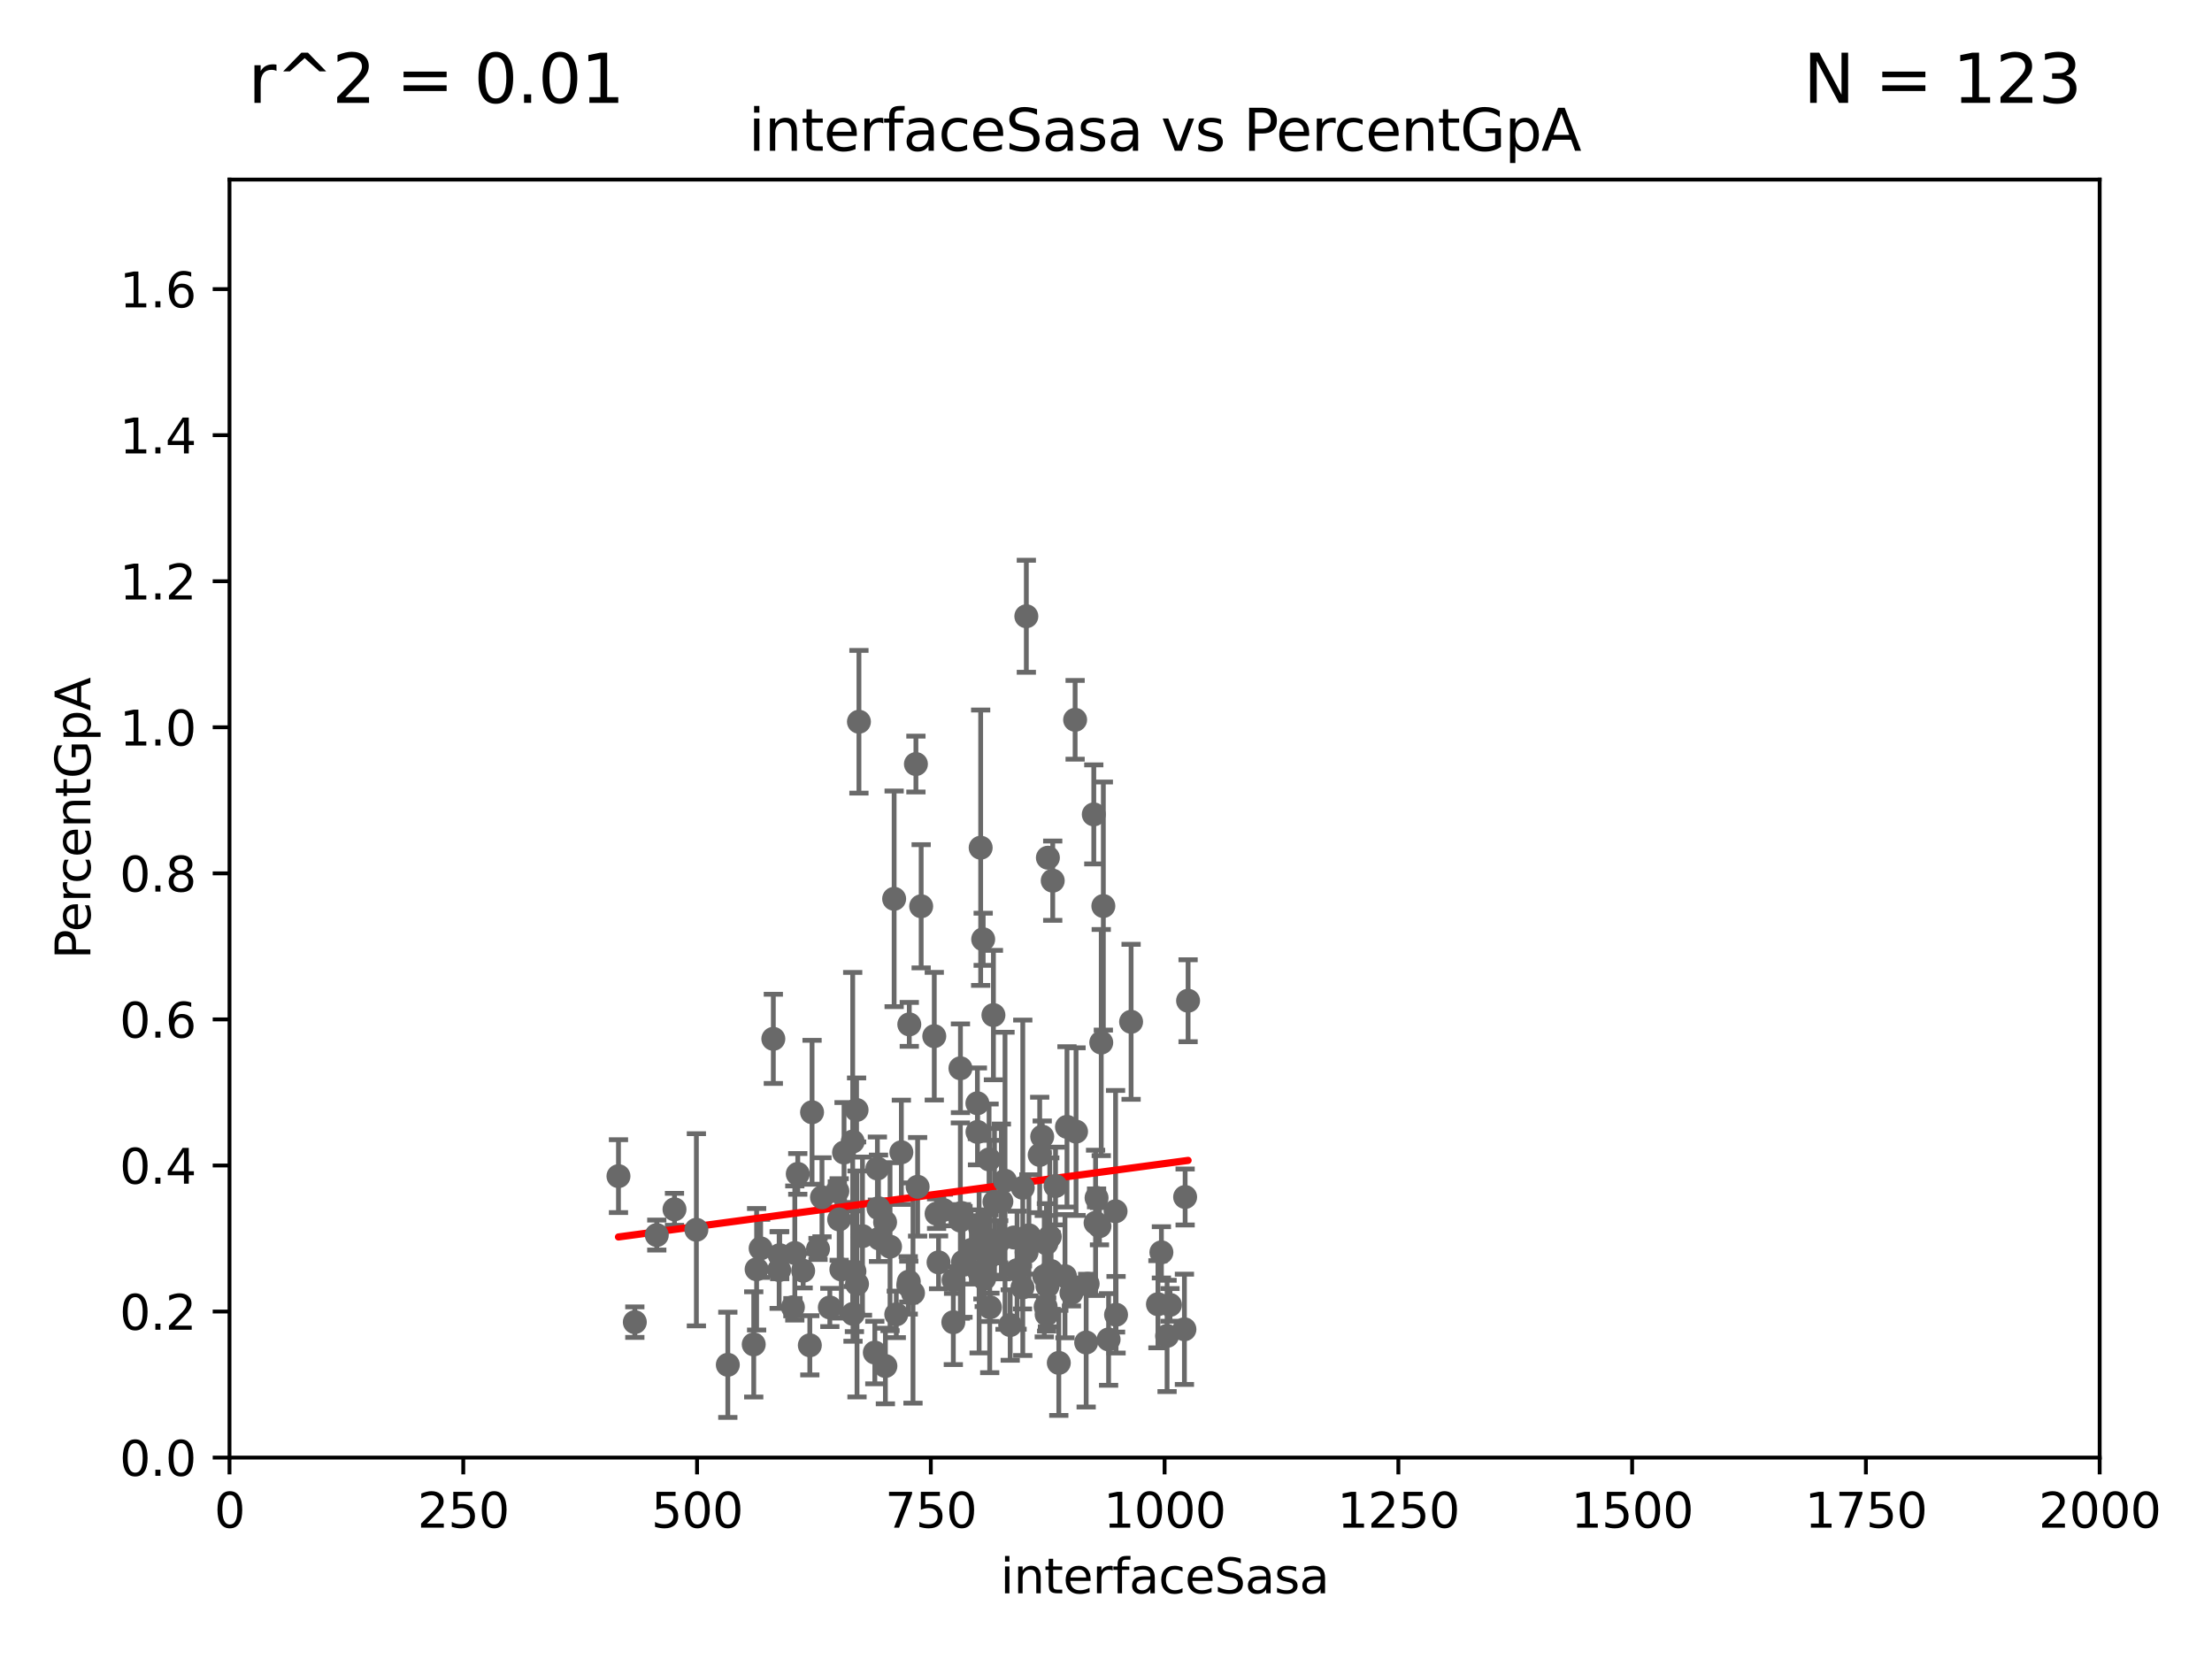 <?xml version="1.0" encoding="utf-8" standalone="no"?>
<!DOCTYPE svg PUBLIC "-//W3C//DTD SVG 1.1//EN"
  "http://www.w3.org/Graphics/SVG/1.1/DTD/svg11.dtd">
<svg xmlns:xlink="http://www.w3.org/1999/xlink" width="460.8pt" height="345.6pt" viewBox="0 0 460.8 345.6" xmlns="http://www.w3.org/2000/svg" version="1.1">
 <defs>
  <style type="text/css">*{stroke-linejoin: round; stroke-linecap: butt}</style>
 </defs>
 <g id="figure_1">
  <g id="patch_1">
   <path d="M 0 345.6 
L 460.8 345.6 
L 460.8 0 
L 0 0 
z
" style="fill: #ffffff"/>
  </g>
  <g id="axes_1">
   <g id="patch_2">
    <path d="M 47.81 303.64 
L 437.4 303.64 
L 437.4 37.411 
L 47.81 37.411 
z
" style="fill: #ffffff"/>
   </g>
   <g id="PathCollection_1">
    <defs>
     <path id="mbc8e1f2996" d="M 0 1.118 
C 0.297 1.118 0.581 1 0.791 0.791 
C 1 0.581 1.118 0.297 1.118 0 
C 1.118 -0.297 1 -0.581 0.791 -0.791 
C 0.581 -1 0.297 -1.118 0 -1.118 
C -0.297 -1.118 -0.581 -1 -0.791 -0.791 
C -1 -0.581 -1.118 -0.297 -1.118 0 
C -1.118 0.297 -1 0.581 -0.791 0.791 
C -0.581 1 -0.297 1.118 0 1.118 
z
" style="stroke: #696969"/>
    </defs>
    <g clip-path="url(#pcb2cf1ac56)">
     <use xlink:href="#mbc8e1f2996" x="223.2" y="269.341" style="fill: #696969; stroke: #696969"/>
     <use xlink:href="#mbc8e1f2996" x="200.079" y="222.541" style="fill: #696969; stroke: #696969"/>
     <use xlink:href="#mbc8e1f2996" x="226.269" y="279.665" style="fill: #696969; stroke: #696969"/>
     <use xlink:href="#mbc8e1f2996" x="179.671" y="257.513" style="fill: #696969; stroke: #696969"/>
     <use xlink:href="#mbc8e1f2996" x="205.033" y="266.36" style="fill: #696969; stroke: #696969"/>
     <use xlink:href="#mbc8e1f2996" x="209.365" y="245.975" style="fill: #696969; stroke: #696969"/>
     <use xlink:href="#mbc8e1f2996" x="229.41" y="217.184" style="fill: #696969; stroke: #696969"/>
     <use xlink:href="#mbc8e1f2996" x="166.191" y="244.543" style="fill: #696969; stroke: #696969"/>
     <use xlink:href="#mbc8e1f2996" x="205.222" y="257.933" style="fill: #696969; stroke: #696969"/>
     <use xlink:href="#mbc8e1f2996" x="198.595" y="275.444" style="fill: #696969; stroke: #696969"/>
     <use xlink:href="#mbc8e1f2996" x="206.044" y="241.533" style="fill: #696969; stroke: #696969"/>
     <use xlink:href="#mbc8e1f2996" x="172.87" y="272.37" style="fill: #696969; stroke: #696969"/>
     <use xlink:href="#mbc8e1f2996" x="210.444" y="276.032" style="fill: #696969; stroke: #696969"/>
     <use xlink:href="#mbc8e1f2996" x="175.27" y="264.453" style="fill: #696969; stroke: #696969"/>
     <use xlink:href="#mbc8e1f2996" x="203.969" y="264.922" style="fill: #696969; stroke: #696969"/>
     <use xlink:href="#mbc8e1f2996" x="219.886" y="247.07" style="fill: #696969; stroke: #696969"/>
     <use xlink:href="#mbc8e1f2996" x="211.874" y="264.604" style="fill: #696969; stroke: #696969"/>
     <use xlink:href="#mbc8e1f2996" x="224.16" y="235.736" style="fill: #696969; stroke: #696969"/>
     <use xlink:href="#mbc8e1f2996" x="165.176" y="272.314" style="fill: #696969; stroke: #696969"/>
     <use xlink:href="#mbc8e1f2996" x="222.272" y="234.746" style="fill: #696969; stroke: #696969"/>
     <use xlink:href="#mbc8e1f2996" x="170.408" y="260.174" style="fill: #696969; stroke: #696969"/>
     <use xlink:href="#mbc8e1f2996" x="203.632" y="235.802" style="fill: #696969; stroke: #696969"/>
     <use xlink:href="#mbc8e1f2996" x="218.203" y="267.931" style="fill: #696969; stroke: #696969"/>
     <use xlink:href="#mbc8e1f2996" x="183.185" y="258.022" style="fill: #696969; stroke: #696969"/>
     <use xlink:href="#mbc8e1f2996" x="169.167" y="231.703" style="fill: #696969; stroke: #696969"/>
     <use xlink:href="#mbc8e1f2996" x="183.009" y="251.699" style="fill: #696969; stroke: #696969"/>
     <use xlink:href="#mbc8e1f2996" x="221.855" y="265.854" style="fill: #696969; stroke: #696969"/>
     <use xlink:href="#mbc8e1f2996" x="218.036" y="273.817" style="fill: #696969; stroke: #696969"/>
     <use xlink:href="#mbc8e1f2996" x="186.266" y="187.24" style="fill: #696969; stroke: #696969"/>
     <use xlink:href="#mbc8e1f2996" x="219.302" y="183.463" style="fill: #696969; stroke: #696969"/>
     <use xlink:href="#mbc8e1f2996" x="213.062" y="247.439" style="fill: #696969; stroke: #696969"/>
     <use xlink:href="#mbc8e1f2996" x="246.885" y="249.355" style="fill: #696969; stroke: #696969"/>
     <use xlink:href="#mbc8e1f2996" x="218.295" y="178.676" style="fill: #696969; stroke: #696969"/>
     <use xlink:href="#mbc8e1f2996" x="217.985" y="259.015" style="fill: #696969; stroke: #696969"/>
     <use xlink:href="#mbc8e1f2996" x="228.434" y="249.537" style="fill: #696969; stroke: #696969"/>
     <use xlink:href="#mbc8e1f2996" x="228.229" y="254.738" style="fill: #696969; stroke: #696969"/>
     <use xlink:href="#mbc8e1f2996" x="190.803" y="159.169" style="fill: #696969; stroke: #696969"/>
     <use xlink:href="#mbc8e1f2996" x="218.963" y="264.777" style="fill: #696969; stroke: #696969"/>
     <use xlink:href="#mbc8e1f2996" x="243.727" y="271.833" style="fill: #696969; stroke: #696969"/>
     <use xlink:href="#mbc8e1f2996" x="213.805" y="128.379" style="fill: #696969; stroke: #696969"/>
     <use xlink:href="#mbc8e1f2996" x="171.234" y="249.414" style="fill: #696969; stroke: #696969"/>
     <use xlink:href="#mbc8e1f2996" x="214.338" y="257.335" style="fill: #696969; stroke: #696969"/>
     <use xlink:href="#mbc8e1f2996" x="229.038" y="255.442" style="fill: #696969; stroke: #696969"/>
     <use xlink:href="#mbc8e1f2996" x="177.991" y="264.835" style="fill: #696969; stroke: #696969"/>
     <use xlink:href="#mbc8e1f2996" x="213" y="268.204" style="fill: #696969; stroke: #696969"/>
     <use xlink:href="#mbc8e1f2996" x="211.218" y="257.791" style="fill: #696969; stroke: #696969"/>
     <use xlink:href="#mbc8e1f2996" x="220.57" y="283.915" style="fill: #696969; stroke: #696969"/>
     <use xlink:href="#mbc8e1f2996" x="191.896" y="188.792" style="fill: #696969; stroke: #696969"/>
     <use xlink:href="#mbc8e1f2996" x="204.815" y="195.67" style="fill: #696969; stroke: #696969"/>
     <use xlink:href="#mbc8e1f2996" x="200.833" y="263.444" style="fill: #696969; stroke: #696969"/>
     <use xlink:href="#mbc8e1f2996" x="235.627" y="212.862" style="fill: #696969; stroke: #696969"/>
     <use xlink:href="#mbc8e1f2996" x="206.176" y="261.758" style="fill: #696969; stroke: #696969"/>
     <use xlink:href="#mbc8e1f2996" x="247.5" y="208.472" style="fill: #696969; stroke: #696969"/>
     <use xlink:href="#mbc8e1f2996" x="217.541" y="265.857" style="fill: #696969; stroke: #696969"/>
     <use xlink:href="#mbc8e1f2996" x="196.518" y="252.065" style="fill: #696969; stroke: #696969"/>
     <use xlink:href="#mbc8e1f2996" x="195.517" y="262.972" style="fill: #696969; stroke: #696969"/>
     <use xlink:href="#mbc8e1f2996" x="241.941" y="260.887" style="fill: #696969; stroke: #696969"/>
     <use xlink:href="#mbc8e1f2996" x="230.941" y="279.03" style="fill: #696969; stroke: #696969"/>
     <use xlink:href="#mbc8e1f2996" x="232.495" y="273.883" style="fill: #696969; stroke: #696969"/>
     <use xlink:href="#mbc8e1f2996" x="158.456" y="260.062" style="fill: #696969; stroke: #696969"/>
     <use xlink:href="#mbc8e1f2996" x="200.292" y="252.684" style="fill: #696969; stroke: #696969"/>
     <use xlink:href="#mbc8e1f2996" x="206.225" y="272.334" style="fill: #696969; stroke: #696969"/>
     <use xlink:href="#mbc8e1f2996" x="182.242" y="281.76" style="fill: #696969; stroke: #696969"/>
     <use xlink:href="#mbc8e1f2996" x="200.609" y="262.862" style="fill: #696969; stroke: #696969"/>
     <use xlink:href="#mbc8e1f2996" x="168.702" y="280.252" style="fill: #696969; stroke: #696969"/>
     <use xlink:href="#mbc8e1f2996" x="226.579" y="267.442" style="fill: #696969; stroke: #696969"/>
     <use xlink:href="#mbc8e1f2996" x="185.413" y="259.704" style="fill: #696969; stroke: #696969"/>
     <use xlink:href="#mbc8e1f2996" x="178.441" y="231.222" style="fill: #696969; stroke: #696969"/>
     <use xlink:href="#mbc8e1f2996" x="204.756" y="265.375" style="fill: #696969; stroke: #696969"/>
     <use xlink:href="#mbc8e1f2996" x="157.016" y="280.062" style="fill: #696969; stroke: #696969"/>
     <use xlink:href="#mbc8e1f2996" x="202.358" y="260.371" style="fill: #696969; stroke: #696969"/>
     <use xlink:href="#mbc8e1f2996" x="203.609" y="229.836" style="fill: #696969; stroke: #696969"/>
     <use xlink:href="#mbc8e1f2996" x="177.633" y="237.803" style="fill: #696969; stroke: #696969"/>
     <use xlink:href="#mbc8e1f2996" x="136.82" y="257.285" style="fill: #696969; stroke: #696969"/>
     <use xlink:href="#mbc8e1f2996" x="132.246" y="275.425" style="fill: #696969; stroke: #696969"/>
     <use xlink:href="#mbc8e1f2996" x="198.644" y="266.665" style="fill: #696969; stroke: #696969"/>
     <use xlink:href="#mbc8e1f2996" x="207.168" y="250.369" style="fill: #696969; stroke: #696969"/>
     <use xlink:href="#mbc8e1f2996" x="162.425" y="261.473" style="fill: #696969; stroke: #696969"/>
     <use xlink:href="#mbc8e1f2996" x="200.06" y="254.269" style="fill: #696969; stroke: #696969"/>
     <use xlink:href="#mbc8e1f2996" x="195.108" y="252.826" style="fill: #696969; stroke: #696969"/>
     <use xlink:href="#mbc8e1f2996" x="184.381" y="254.611" style="fill: #696969; stroke: #696969"/>
     <use xlink:href="#mbc8e1f2996" x="128.839" y="245.014" style="fill: #696969; stroke: #696969"/>
     <use xlink:href="#mbc8e1f2996" x="165.573" y="261.026" style="fill: #696969; stroke: #696969"/>
     <use xlink:href="#mbc8e1f2996" x="241.222" y="271.695" style="fill: #696969; stroke: #696969"/>
     <use xlink:href="#mbc8e1f2996" x="213.859" y="260.885" style="fill: #696969; stroke: #696969"/>
     <use xlink:href="#mbc8e1f2996" x="208.048" y="258.684" style="fill: #696969; stroke: #696969"/>
     <use xlink:href="#mbc8e1f2996" x="227.857" y="169.654" style="fill: #696969; stroke: #696969"/>
     <use xlink:href="#mbc8e1f2996" x="177.697" y="273.702" style="fill: #696969; stroke: #696969"/>
     <use xlink:href="#mbc8e1f2996" x="189.422" y="213.398" style="fill: #696969; stroke: #696969"/>
     <use xlink:href="#mbc8e1f2996" x="184.443" y="284.567" style="fill: #696969; stroke: #696969"/>
     <use xlink:href="#mbc8e1f2996" x="216.59" y="240.597" style="fill: #696969; stroke: #696969"/>
     <use xlink:href="#mbc8e1f2996" x="174.435" y="248.122" style="fill: #696969; stroke: #696969"/>
     <use xlink:href="#mbc8e1f2996" x="206.948" y="211.459" style="fill: #696969; stroke: #696969"/>
     <use xlink:href="#mbc8e1f2996" x="232.392" y="252.33" style="fill: #696969; stroke: #696969"/>
     <use xlink:href="#mbc8e1f2996" x="217.825" y="272.193" style="fill: #696969; stroke: #696969"/>
     <use xlink:href="#mbc8e1f2996" x="187.77" y="240.04" style="fill: #696969; stroke: #696969"/>
     <use xlink:href="#mbc8e1f2996" x="161.099" y="216.408" style="fill: #696969; stroke: #696969"/>
     <use xlink:href="#mbc8e1f2996" x="189.204" y="267.765" style="fill: #696969; stroke: #696969"/>
     <use xlink:href="#mbc8e1f2996" x="162.312" y="264.575" style="fill: #696969; stroke: #696969"/>
     <use xlink:href="#mbc8e1f2996" x="204.154" y="255.775" style="fill: #696969; stroke: #696969"/>
     <use xlink:href="#mbc8e1f2996" x="217.112" y="236.78" style="fill: #696969; stroke: #696969"/>
     <use xlink:href="#mbc8e1f2996" x="151.618" y="284.315" style="fill: #696969; stroke: #696969"/>
     <use xlink:href="#mbc8e1f2996" x="190.195" y="269.36" style="fill: #696969; stroke: #696969"/>
     <use xlink:href="#mbc8e1f2996" x="218.688" y="257.632" style="fill: #696969; stroke: #696969"/>
     <use xlink:href="#mbc8e1f2996" x="178.531" y="267.476" style="fill: #696969; stroke: #696969"/>
     <use xlink:href="#mbc8e1f2996" x="174.814" y="254.036" style="fill: #696969; stroke: #696969"/>
     <use xlink:href="#mbc8e1f2996" x="191.158" y="247.231" style="fill: #696969; stroke: #696969"/>
     <use xlink:href="#mbc8e1f2996" x="208.607" y="250.286" style="fill: #696969; stroke: #696969"/>
     <use xlink:href="#mbc8e1f2996" x="175.831" y="240.09" style="fill: #696969; stroke: #696969"/>
     <use xlink:href="#mbc8e1f2996" x="145.069" y="256.186" style="fill: #696969; stroke: #696969"/>
     <use xlink:href="#mbc8e1f2996" x="182.776" y="243.418" style="fill: #696969; stroke: #696969"/>
     <use xlink:href="#mbc8e1f2996" x="157.618" y="264.411" style="fill: #696969; stroke: #696969"/>
     <use xlink:href="#mbc8e1f2996" x="186.712" y="273.807" style="fill: #696969; stroke: #696969"/>
     <use xlink:href="#mbc8e1f2996" x="243.123" y="278.294" style="fill: #696969; stroke: #696969"/>
     <use xlink:href="#mbc8e1f2996" x="189.315" y="266.987" style="fill: #696969; stroke: #696969"/>
     <use xlink:href="#mbc8e1f2996" x="167.313" y="264.72" style="fill: #696969; stroke: #696969"/>
     <use xlink:href="#mbc8e1f2996" x="246.737" y="276.916" style="fill: #696969; stroke: #696969"/>
     <use xlink:href="#mbc8e1f2996" x="140.509" y="251.924" style="fill: #696969; stroke: #696969"/>
     <use xlink:href="#mbc8e1f2996" x="178.934" y="150.353" style="fill: #696969; stroke: #696969"/>
     <use xlink:href="#mbc8e1f2996" x="223.969" y="149.949" style="fill: #696969; stroke: #696969"/>
     <use xlink:href="#mbc8e1f2996" x="204.291" y="176.593" style="fill: #696969; stroke: #696969"/>
     <use xlink:href="#mbc8e1f2996" x="229.848" y="188.745" style="fill: #696969; stroke: #696969"/>
     <use xlink:href="#mbc8e1f2996" x="194.627" y="215.856" style="fill: #696969; stroke: #696969"/>
    </g>
   </g>
   <g id="matplotlib.axis_1">
    <g id="xtick_1">
     <g id="line2d_1">
      <defs>
       <path id="m01c0a3d3e1" d="M 0 0 
L 0 3.5 
" style="stroke: #000000; stroke-width: 0.8"/>
      </defs>
      <g>
       <use xlink:href="#m01c0a3d3e1" x="47.81" y="303.64" style="stroke: #000000; stroke-width: 0.8"/>
      </g>
     </g>
     <g id="text_1">
      <!-- 0 -->
      <g transform="translate(44.629 318.238)scale(0.1 -0.1)">
       <defs>
        <path id="DejaVuSans-30" d="M 2034 4250 
Q 1547 4250 1301 3770 
Q 1056 3291 1056 2328 
Q 1056 1369 1301 889 
Q 1547 409 2034 409 
Q 2525 409 2770 889 
Q 3016 1369 3016 2328 
Q 3016 3291 2770 3770 
Q 2525 4250 2034 4250 
z
M 2034 4750 
Q 2819 4750 3233 4129 
Q 3647 3509 3647 2328 
Q 3647 1150 3233 529 
Q 2819 -91 2034 -91 
Q 1250 -91 836 529 
Q 422 1150 422 2328 
Q 422 3509 836 4129 
Q 1250 4750 2034 4750 
z
" transform="scale(0.016)"/>
       </defs>
       <use xlink:href="#DejaVuSans-30"/>
      </g>
     </g>
    </g>
    <g id="xtick_2">
     <g id="line2d_2">
      <g>
       <use xlink:href="#m01c0a3d3e1" x="96.509" y="303.64" style="stroke: #000000; stroke-width: 0.8"/>
      </g>
     </g>
     <g id="text_2">
      <!-- 250 -->
      <g transform="translate(86.965 318.238)scale(0.1 -0.1)">
       <defs>
        <path id="DejaVuSans-32" d="M 1228 531 
L 3431 531 
L 3431 0 
L 469 0 
L 469 531 
Q 828 903 1448 1529 
Q 2069 2156 2228 2338 
Q 2531 2678 2651 2914 
Q 2772 3150 2772 3378 
Q 2772 3750 2511 3984 
Q 2250 4219 1831 4219 
Q 1534 4219 1204 4116 
Q 875 4013 500 3803 
L 500 4441 
Q 881 4594 1212 4672 
Q 1544 4750 1819 4750 
Q 2544 4750 2975 4387 
Q 3406 4025 3406 3419 
Q 3406 3131 3298 2873 
Q 3191 2616 2906 2266 
Q 2828 2175 2409 1742 
Q 1991 1309 1228 531 
z
" transform="scale(0.016)"/>
        <path id="DejaVuSans-35" d="M 691 4666 
L 3169 4666 
L 3169 4134 
L 1269 4134 
L 1269 2991 
Q 1406 3038 1543 3061 
Q 1681 3084 1819 3084 
Q 2600 3084 3056 2656 
Q 3513 2228 3513 1497 
Q 3513 744 3044 326 
Q 2575 -91 1722 -91 
Q 1428 -91 1123 -41 
Q 819 9 494 109 
L 494 744 
Q 775 591 1075 516 
Q 1375 441 1709 441 
Q 2250 441 2565 725 
Q 2881 1009 2881 1497 
Q 2881 1984 2565 2268 
Q 2250 2553 1709 2553 
Q 1456 2553 1204 2497 
Q 953 2441 691 2322 
L 691 4666 
z
" transform="scale(0.016)"/>
       </defs>
       <use xlink:href="#DejaVuSans-32"/>
       <use xlink:href="#DejaVuSans-35" x="63.623"/>
       <use xlink:href="#DejaVuSans-30" x="127.246"/>
      </g>
     </g>
    </g>
    <g id="xtick_3">
     <g id="line2d_3">
      <g>
       <use xlink:href="#m01c0a3d3e1" x="145.208" y="303.64" style="stroke: #000000; stroke-width: 0.8"/>
      </g>
     </g>
     <g id="text_3">
      <!-- 500 -->
      <g transform="translate(135.664 318.238)scale(0.1 -0.1)">
       <use xlink:href="#DejaVuSans-35"/>
       <use xlink:href="#DejaVuSans-30" x="63.623"/>
       <use xlink:href="#DejaVuSans-30" x="127.246"/>
      </g>
     </g>
    </g>
    <g id="xtick_4">
     <g id="line2d_4">
      <g>
       <use xlink:href="#m01c0a3d3e1" x="193.906" y="303.64" style="stroke: #000000; stroke-width: 0.8"/>
      </g>
     </g>
     <g id="text_4">
      <!-- 750 -->
      <g transform="translate(184.363 318.238)scale(0.1 -0.1)">
       <defs>
        <path id="DejaVuSans-37" d="M 525 4666 
L 3525 4666 
L 3525 4397 
L 1831 0 
L 1172 0 
L 2766 4134 
L 525 4134 
L 525 4666 
z
" transform="scale(0.016)"/>
       </defs>
       <use xlink:href="#DejaVuSans-37"/>
       <use xlink:href="#DejaVuSans-35" x="63.623"/>
       <use xlink:href="#DejaVuSans-30" x="127.246"/>
      </g>
     </g>
    </g>
    <g id="xtick_5">
     <g id="line2d_5">
      <g>
       <use xlink:href="#m01c0a3d3e1" x="242.605" y="303.64" style="stroke: #000000; stroke-width: 0.8"/>
      </g>
     </g>
     <g id="text_5">
      <!-- 1000 -->
      <g transform="translate(229.88 318.238)scale(0.1 -0.1)">
       <defs>
        <path id="DejaVuSans-31" d="M 794 531 
L 1825 531 
L 1825 4091 
L 703 3866 
L 703 4441 
L 1819 4666 
L 2450 4666 
L 2450 531 
L 3481 531 
L 3481 0 
L 794 0 
L 794 531 
z
" transform="scale(0.016)"/>
       </defs>
       <use xlink:href="#DejaVuSans-31"/>
       <use xlink:href="#DejaVuSans-30" x="63.623"/>
       <use xlink:href="#DejaVuSans-30" x="127.246"/>
       <use xlink:href="#DejaVuSans-30" x="190.869"/>
      </g>
     </g>
    </g>
    <g id="xtick_6">
     <g id="line2d_6">
      <g>
       <use xlink:href="#m01c0a3d3e1" x="291.304" y="303.64" style="stroke: #000000; stroke-width: 0.8"/>
      </g>
     </g>
     <g id="text_6">
      <!-- 1250 -->
      <g transform="translate(278.579 318.238)scale(0.1 -0.1)">
       <use xlink:href="#DejaVuSans-31"/>
       <use xlink:href="#DejaVuSans-32" x="63.623"/>
       <use xlink:href="#DejaVuSans-35" x="127.246"/>
       <use xlink:href="#DejaVuSans-30" x="190.869"/>
      </g>
     </g>
    </g>
    <g id="xtick_7">
     <g id="line2d_7">
      <g>
       <use xlink:href="#m01c0a3d3e1" x="340.002" y="303.64" style="stroke: #000000; stroke-width: 0.8"/>
      </g>
     </g>
     <g id="text_7">
      <!-- 1500 -->
      <g transform="translate(327.277 318.238)scale(0.1 -0.1)">
       <use xlink:href="#DejaVuSans-31"/>
       <use xlink:href="#DejaVuSans-35" x="63.623"/>
       <use xlink:href="#DejaVuSans-30" x="127.246"/>
       <use xlink:href="#DejaVuSans-30" x="190.869"/>
      </g>
     </g>
    </g>
    <g id="xtick_8">
     <g id="line2d_8">
      <g>
       <use xlink:href="#m01c0a3d3e1" x="388.701" y="303.64" style="stroke: #000000; stroke-width: 0.8"/>
      </g>
     </g>
     <g id="text_8">
      <!-- 1750 -->
      <g transform="translate(375.976 318.238)scale(0.1 -0.1)">
       <use xlink:href="#DejaVuSans-31"/>
       <use xlink:href="#DejaVuSans-37" x="63.623"/>
       <use xlink:href="#DejaVuSans-35" x="127.246"/>
       <use xlink:href="#DejaVuSans-30" x="190.869"/>
      </g>
     </g>
    </g>
    <g id="xtick_9">
     <g id="line2d_9">
      <g>
       <use xlink:href="#m01c0a3d3e1" x="437.4" y="303.64" style="stroke: #000000; stroke-width: 0.8"/>
      </g>
     </g>
     <g id="text_9">
      <!-- 2000 -->
      <g transform="translate(424.675 318.238)scale(0.1 -0.1)">
       <use xlink:href="#DejaVuSans-32"/>
       <use xlink:href="#DejaVuSans-30" x="63.623"/>
       <use xlink:href="#DejaVuSans-30" x="127.246"/>
       <use xlink:href="#DejaVuSans-30" x="190.869"/>
      </g>
     </g>
    </g>
    <g id="text_10">
     <!-- interfaceSasa -->
     <g transform="translate(208.398 331.917)scale(0.1 -0.1)">
      <defs>
       <path id="DejaVuSans-69" d="M 603 3500 
L 1178 3500 
L 1178 0 
L 603 0 
L 603 3500 
z
M 603 4863 
L 1178 4863 
L 1178 4134 
L 603 4134 
L 603 4863 
z
" transform="scale(0.016)"/>
       <path id="DejaVuSans-6e" d="M 3513 2113 
L 3513 0 
L 2938 0 
L 2938 2094 
Q 2938 2591 2744 2837 
Q 2550 3084 2163 3084 
Q 1697 3084 1428 2787 
Q 1159 2491 1159 1978 
L 1159 0 
L 581 0 
L 581 3500 
L 1159 3500 
L 1159 2956 
Q 1366 3272 1645 3428 
Q 1925 3584 2291 3584 
Q 2894 3584 3203 3211 
Q 3513 2838 3513 2113 
z
" transform="scale(0.016)"/>
       <path id="DejaVuSans-74" d="M 1172 4494 
L 1172 3500 
L 2356 3500 
L 2356 3053 
L 1172 3053 
L 1172 1153 
Q 1172 725 1289 603 
Q 1406 481 1766 481 
L 2356 481 
L 2356 0 
L 1766 0 
Q 1100 0 847 248 
Q 594 497 594 1153 
L 594 3053 
L 172 3053 
L 172 3500 
L 594 3500 
L 594 4494 
L 1172 4494 
z
" transform="scale(0.016)"/>
       <path id="DejaVuSans-65" d="M 3597 1894 
L 3597 1613 
L 953 1613 
Q 991 1019 1311 708 
Q 1631 397 2203 397 
Q 2534 397 2845 478 
Q 3156 559 3463 722 
L 3463 178 
Q 3153 47 2828 -22 
Q 2503 -91 2169 -91 
Q 1331 -91 842 396 
Q 353 884 353 1716 
Q 353 2575 817 3079 
Q 1281 3584 2069 3584 
Q 2775 3584 3186 3129 
Q 3597 2675 3597 1894 
z
M 3022 2063 
Q 3016 2534 2758 2815 
Q 2500 3097 2075 3097 
Q 1594 3097 1305 2825 
Q 1016 2553 972 2059 
L 3022 2063 
z
" transform="scale(0.016)"/>
       <path id="DejaVuSans-72" d="M 2631 2963 
Q 2534 3019 2420 3045 
Q 2306 3072 2169 3072 
Q 1681 3072 1420 2755 
Q 1159 2438 1159 1844 
L 1159 0 
L 581 0 
L 581 3500 
L 1159 3500 
L 1159 2956 
Q 1341 3275 1631 3429 
Q 1922 3584 2338 3584 
Q 2397 3584 2469 3576 
Q 2541 3569 2628 3553 
L 2631 2963 
z
" transform="scale(0.016)"/>
       <path id="DejaVuSans-66" d="M 2375 4863 
L 2375 4384 
L 1825 4384 
Q 1516 4384 1395 4259 
Q 1275 4134 1275 3809 
L 1275 3500 
L 2222 3500 
L 2222 3053 
L 1275 3053 
L 1275 0 
L 697 0 
L 697 3053 
L 147 3053 
L 147 3500 
L 697 3500 
L 697 3744 
Q 697 4328 969 4595 
Q 1241 4863 1831 4863 
L 2375 4863 
z
" transform="scale(0.016)"/>
       <path id="DejaVuSans-61" d="M 2194 1759 
Q 1497 1759 1228 1600 
Q 959 1441 959 1056 
Q 959 750 1161 570 
Q 1363 391 1709 391 
Q 2188 391 2477 730 
Q 2766 1069 2766 1631 
L 2766 1759 
L 2194 1759 
z
M 3341 1997 
L 3341 0 
L 2766 0 
L 2766 531 
Q 2569 213 2275 61 
Q 1981 -91 1556 -91 
Q 1019 -91 701 211 
Q 384 513 384 1019 
Q 384 1609 779 1909 
Q 1175 2209 1959 2209 
L 2766 2209 
L 2766 2266 
Q 2766 2663 2505 2880 
Q 2244 3097 1772 3097 
Q 1472 3097 1187 3025 
Q 903 2953 641 2809 
L 641 3341 
Q 956 3463 1253 3523 
Q 1550 3584 1831 3584 
Q 2591 3584 2966 3190 
Q 3341 2797 3341 1997 
z
" transform="scale(0.016)"/>
       <path id="DejaVuSans-63" d="M 3122 3366 
L 3122 2828 
Q 2878 2963 2633 3030 
Q 2388 3097 2138 3097 
Q 1578 3097 1268 2742 
Q 959 2388 959 1747 
Q 959 1106 1268 751 
Q 1578 397 2138 397 
Q 2388 397 2633 464 
Q 2878 531 3122 666 
L 3122 134 
Q 2881 22 2623 -34 
Q 2366 -91 2075 -91 
Q 1284 -91 818 406 
Q 353 903 353 1747 
Q 353 2603 823 3093 
Q 1294 3584 2113 3584 
Q 2378 3584 2631 3529 
Q 2884 3475 3122 3366 
z
" transform="scale(0.016)"/>
       <path id="DejaVuSans-53" d="M 3425 4513 
L 3425 3897 
Q 3066 4069 2747 4153 
Q 2428 4238 2131 4238 
Q 1616 4238 1336 4038 
Q 1056 3838 1056 3469 
Q 1056 3159 1242 3001 
Q 1428 2844 1947 2747 
L 2328 2669 
Q 3034 2534 3370 2195 
Q 3706 1856 3706 1288 
Q 3706 609 3251 259 
Q 2797 -91 1919 -91 
Q 1588 -91 1214 -16 
Q 841 59 441 206 
L 441 856 
Q 825 641 1194 531 
Q 1563 422 1919 422 
Q 2459 422 2753 634 
Q 3047 847 3047 1241 
Q 3047 1584 2836 1778 
Q 2625 1972 2144 2069 
L 1759 2144 
Q 1053 2284 737 2584 
Q 422 2884 422 3419 
Q 422 4038 858 4394 
Q 1294 4750 2059 4750 
Q 2388 4750 2728 4690 
Q 3069 4631 3425 4513 
z
" transform="scale(0.016)"/>
       <path id="DejaVuSans-73" d="M 2834 3397 
L 2834 2853 
Q 2591 2978 2328 3040 
Q 2066 3103 1784 3103 
Q 1356 3103 1142 2972 
Q 928 2841 928 2578 
Q 928 2378 1081 2264 
Q 1234 2150 1697 2047 
L 1894 2003 
Q 2506 1872 2764 1633 
Q 3022 1394 3022 966 
Q 3022 478 2636 193 
Q 2250 -91 1575 -91 
Q 1294 -91 989 -36 
Q 684 19 347 128 
L 347 722 
Q 666 556 975 473 
Q 1284 391 1588 391 
Q 1994 391 2212 530 
Q 2431 669 2431 922 
Q 2431 1156 2273 1281 
Q 2116 1406 1581 1522 
L 1381 1569 
Q 847 1681 609 1914 
Q 372 2147 372 2553 
Q 372 3047 722 3315 
Q 1072 3584 1716 3584 
Q 2034 3584 2315 3537 
Q 2597 3491 2834 3397 
z
" transform="scale(0.016)"/>
      </defs>
      <use xlink:href="#DejaVuSans-69"/>
      <use xlink:href="#DejaVuSans-6e" x="27.783"/>
      <use xlink:href="#DejaVuSans-74" x="91.162"/>
      <use xlink:href="#DejaVuSans-65" x="130.371"/>
      <use xlink:href="#DejaVuSans-72" x="191.895"/>
      <use xlink:href="#DejaVuSans-66" x="233.008"/>
      <use xlink:href="#DejaVuSans-61" x="268.213"/>
      <use xlink:href="#DejaVuSans-63" x="329.492"/>
      <use xlink:href="#DejaVuSans-65" x="384.473"/>
      <use xlink:href="#DejaVuSans-53" x="445.996"/>
      <use xlink:href="#DejaVuSans-61" x="509.473"/>
      <use xlink:href="#DejaVuSans-73" x="570.752"/>
      <use xlink:href="#DejaVuSans-61" x="622.852"/>
     </g>
    </g>
   </g>
   <g id="matplotlib.axis_2">
    <g id="ytick_1">
     <g id="line2d_10">
      <defs>
       <path id="md6e4714df5" d="M 0 0 
L -3.5 0 
" style="stroke: #000000; stroke-width: 0.8"/>
      </defs>
      <g>
       <use xlink:href="#md6e4714df5" x="47.81" y="303.64" style="stroke: #000000; stroke-width: 0.8"/>
      </g>
     </g>
     <g id="text_11">
      <!-- 0.0 -->
      <g transform="translate(24.907 307.439)scale(0.1 -0.1)">
       <defs>
        <path id="DejaVuSans-2e" d="M 684 794 
L 1344 794 
L 1344 0 
L 684 0 
L 684 794 
z
" transform="scale(0.016)"/>
       </defs>
       <use xlink:href="#DejaVuSans-30"/>
       <use xlink:href="#DejaVuSans-2e" x="63.623"/>
       <use xlink:href="#DejaVuSans-30" x="95.41"/>
      </g>
     </g>
    </g>
    <g id="ytick_2">
     <g id="line2d_11">
      <g>
       <use xlink:href="#md6e4714df5" x="47.81" y="273.214" style="stroke: #000000; stroke-width: 0.8"/>
      </g>
     </g>
     <g id="text_12">
      <!-- 0.2 -->
      <g transform="translate(24.907 277.013)scale(0.1 -0.1)">
       <use xlink:href="#DejaVuSans-30"/>
       <use xlink:href="#DejaVuSans-2e" x="63.623"/>
       <use xlink:href="#DejaVuSans-32" x="95.41"/>
      </g>
     </g>
    </g>
    <g id="ytick_3">
     <g id="line2d_12">
      <g>
       <use xlink:href="#md6e4714df5" x="47.81" y="242.788" style="stroke: #000000; stroke-width: 0.8"/>
      </g>
     </g>
     <g id="text_13">
      <!-- 0.4 -->
      <g transform="translate(24.907 246.587)scale(0.1 -0.1)">
       <defs>
        <path id="DejaVuSans-34" d="M 2419 4116 
L 825 1625 
L 2419 1625 
L 2419 4116 
z
M 2253 4666 
L 3047 4666 
L 3047 1625 
L 3713 1625 
L 3713 1100 
L 3047 1100 
L 3047 0 
L 2419 0 
L 2419 1100 
L 313 1100 
L 313 1709 
L 2253 4666 
z
" transform="scale(0.016)"/>
       </defs>
       <use xlink:href="#DejaVuSans-30"/>
       <use xlink:href="#DejaVuSans-2e" x="63.623"/>
       <use xlink:href="#DejaVuSans-34" x="95.41"/>
      </g>
     </g>
    </g>
    <g id="ytick_4">
     <g id="line2d_13">
      <g>
       <use xlink:href="#md6e4714df5" x="47.81" y="212.362" style="stroke: #000000; stroke-width: 0.8"/>
      </g>
     </g>
     <g id="text_14">
      <!-- 0.6 -->
      <g transform="translate(24.907 216.161)scale(0.1 -0.1)">
       <defs>
        <path id="DejaVuSans-36" d="M 2113 2584 
Q 1688 2584 1439 2293 
Q 1191 2003 1191 1497 
Q 1191 994 1439 701 
Q 1688 409 2113 409 
Q 2538 409 2786 701 
Q 3034 994 3034 1497 
Q 3034 2003 2786 2293 
Q 2538 2584 2113 2584 
z
M 3366 4563 
L 3366 3988 
Q 3128 4100 2886 4159 
Q 2644 4219 2406 4219 
Q 1781 4219 1451 3797 
Q 1122 3375 1075 2522 
Q 1259 2794 1537 2939 
Q 1816 3084 2150 3084 
Q 2853 3084 3261 2657 
Q 3669 2231 3669 1497 
Q 3669 778 3244 343 
Q 2819 -91 2113 -91 
Q 1303 -91 875 529 
Q 447 1150 447 2328 
Q 447 3434 972 4092 
Q 1497 4750 2381 4750 
Q 2619 4750 2861 4703 
Q 3103 4656 3366 4563 
z
" transform="scale(0.016)"/>
       </defs>
       <use xlink:href="#DejaVuSans-30"/>
       <use xlink:href="#DejaVuSans-2e" x="63.623"/>
       <use xlink:href="#DejaVuSans-36" x="95.41"/>
      </g>
     </g>
    </g>
    <g id="ytick_5">
     <g id="line2d_14">
      <g>
       <use xlink:href="#md6e4714df5" x="47.81" y="181.935" style="stroke: #000000; stroke-width: 0.8"/>
      </g>
     </g>
     <g id="text_15">
      <!-- 0.8 -->
      <g transform="translate(24.907 185.735)scale(0.1 -0.1)">
       <defs>
        <path id="DejaVuSans-38" d="M 2034 2216 
Q 1584 2216 1326 1975 
Q 1069 1734 1069 1313 
Q 1069 891 1326 650 
Q 1584 409 2034 409 
Q 2484 409 2743 651 
Q 3003 894 3003 1313 
Q 3003 1734 2745 1975 
Q 2488 2216 2034 2216 
z
M 1403 2484 
Q 997 2584 770 2862 
Q 544 3141 544 3541 
Q 544 4100 942 4425 
Q 1341 4750 2034 4750 
Q 2731 4750 3128 4425 
Q 3525 4100 3525 3541 
Q 3525 3141 3298 2862 
Q 3072 2584 2669 2484 
Q 3125 2378 3379 2068 
Q 3634 1759 3634 1313 
Q 3634 634 3220 271 
Q 2806 -91 2034 -91 
Q 1263 -91 848 271 
Q 434 634 434 1313 
Q 434 1759 690 2068 
Q 947 2378 1403 2484 
z
M 1172 3481 
Q 1172 3119 1398 2916 
Q 1625 2713 2034 2713 
Q 2441 2713 2670 2916 
Q 2900 3119 2900 3481 
Q 2900 3844 2670 4047 
Q 2441 4250 2034 4250 
Q 1625 4250 1398 4047 
Q 1172 3844 1172 3481 
z
" transform="scale(0.016)"/>
       </defs>
       <use xlink:href="#DejaVuSans-30"/>
       <use xlink:href="#DejaVuSans-2e" x="63.623"/>
       <use xlink:href="#DejaVuSans-38" x="95.41"/>
      </g>
     </g>
    </g>
    <g id="ytick_6">
     <g id="line2d_15">
      <g>
       <use xlink:href="#md6e4714df5" x="47.81" y="151.509" style="stroke: #000000; stroke-width: 0.8"/>
      </g>
     </g>
     <g id="text_16">
      <!-- 1.0 -->
      <g transform="translate(24.907 155.308)scale(0.1 -0.1)">
       <use xlink:href="#DejaVuSans-31"/>
       <use xlink:href="#DejaVuSans-2e" x="63.623"/>
       <use xlink:href="#DejaVuSans-30" x="95.41"/>
      </g>
     </g>
    </g>
    <g id="ytick_7">
     <g id="line2d_16">
      <g>
       <use xlink:href="#md6e4714df5" x="47.81" y="121.083" style="stroke: #000000; stroke-width: 0.8"/>
      </g>
     </g>
     <g id="text_17">
      <!-- 1.2 -->
      <g transform="translate(24.907 124.882)scale(0.1 -0.1)">
       <use xlink:href="#DejaVuSans-31"/>
       <use xlink:href="#DejaVuSans-2e" x="63.623"/>
       <use xlink:href="#DejaVuSans-32" x="95.41"/>
      </g>
     </g>
    </g>
    <g id="ytick_8">
     <g id="line2d_17">
      <g>
       <use xlink:href="#md6e4714df5" x="47.81" y="90.657" style="stroke: #000000; stroke-width: 0.8"/>
      </g>
     </g>
     <g id="text_18">
      <!-- 1.4 -->
      <g transform="translate(24.907 94.456)scale(0.1 -0.1)">
       <use xlink:href="#DejaVuSans-31"/>
       <use xlink:href="#DejaVuSans-2e" x="63.623"/>
       <use xlink:href="#DejaVuSans-34" x="95.41"/>
      </g>
     </g>
    </g>
    <g id="ytick_9">
     <g id="line2d_18">
      <g>
       <use xlink:href="#md6e4714df5" x="47.81" y="60.231" style="stroke: #000000; stroke-width: 0.8"/>
      </g>
     </g>
     <g id="text_19">
      <!-- 1.6 -->
      <g transform="translate(24.907 64.03)scale(0.1 -0.1)">
       <use xlink:href="#DejaVuSans-31"/>
       <use xlink:href="#DejaVuSans-2e" x="63.623"/>
       <use xlink:href="#DejaVuSans-36" x="95.41"/>
      </g>
     </g>
    </g>
    <g id="text_20">
     <!-- PercentGpA -->
     <g transform="translate(18.827 199.802)rotate(-90)scale(0.1 -0.1)">
      <defs>
       <path id="DejaVuSans-50" d="M 1259 4147 
L 1259 2394 
L 2053 2394 
Q 2494 2394 2734 2622 
Q 2975 2850 2975 3272 
Q 2975 3691 2734 3919 
Q 2494 4147 2053 4147 
L 1259 4147 
z
M 628 4666 
L 2053 4666 
Q 2838 4666 3239 4311 
Q 3641 3956 3641 3272 
Q 3641 2581 3239 2228 
Q 2838 1875 2053 1875 
L 1259 1875 
L 1259 0 
L 628 0 
L 628 4666 
z
" transform="scale(0.016)"/>
       <path id="DejaVuSans-47" d="M 3809 666 
L 3809 1919 
L 2778 1919 
L 2778 2438 
L 4434 2438 
L 4434 434 
Q 4069 175 3628 42 
Q 3188 -91 2688 -91 
Q 1594 -91 976 548 
Q 359 1188 359 2328 
Q 359 3472 976 4111 
Q 1594 4750 2688 4750 
Q 3144 4750 3555 4637 
Q 3966 4525 4313 4306 
L 4313 3634 
Q 3963 3931 3569 4081 
Q 3175 4231 2741 4231 
Q 1884 4231 1454 3753 
Q 1025 3275 1025 2328 
Q 1025 1384 1454 906 
Q 1884 428 2741 428 
Q 3075 428 3337 486 
Q 3600 544 3809 666 
z
" transform="scale(0.016)"/>
       <path id="DejaVuSans-70" d="M 1159 525 
L 1159 -1331 
L 581 -1331 
L 581 3500 
L 1159 3500 
L 1159 2969 
Q 1341 3281 1617 3432 
Q 1894 3584 2278 3584 
Q 2916 3584 3314 3078 
Q 3713 2572 3713 1747 
Q 3713 922 3314 415 
Q 2916 -91 2278 -91 
Q 1894 -91 1617 61 
Q 1341 213 1159 525 
z
M 3116 1747 
Q 3116 2381 2855 2742 
Q 2594 3103 2138 3103 
Q 1681 3103 1420 2742 
Q 1159 2381 1159 1747 
Q 1159 1113 1420 752 
Q 1681 391 2138 391 
Q 2594 391 2855 752 
Q 3116 1113 3116 1747 
z
" transform="scale(0.016)"/>
       <path id="DejaVuSans-41" d="M 2188 4044 
L 1331 1722 
L 3047 1722 
L 2188 4044 
z
M 1831 4666 
L 2547 4666 
L 4325 0 
L 3669 0 
L 3244 1197 
L 1141 1197 
L 716 0 
L 50 0 
L 1831 4666 
z
" transform="scale(0.016)"/>
      </defs>
      <use xlink:href="#DejaVuSans-50"/>
      <use xlink:href="#DejaVuSans-65" x="56.678"/>
      <use xlink:href="#DejaVuSans-72" x="118.201"/>
      <use xlink:href="#DejaVuSans-63" x="157.064"/>
      <use xlink:href="#DejaVuSans-65" x="212.045"/>
      <use xlink:href="#DejaVuSans-6e" x="273.568"/>
      <use xlink:href="#DejaVuSans-74" x="336.947"/>
      <use xlink:href="#DejaVuSans-47" x="376.156"/>
      <use xlink:href="#DejaVuSans-70" x="453.646"/>
      <use xlink:href="#DejaVuSans-41" x="517.123"/>
     </g>
    </g>
   </g>
   <g id="LineCollection_1">
    <path d="M 223.2 272.064 
L 223.2 266.618 
" clip-path="url(#pcb2cf1ac56)" style="fill: none; stroke: #696969"/>
    <path d="M 200.079 231.786 
L 200.079 213.297 
" clip-path="url(#pcb2cf1ac56)" style="fill: none; stroke: #696969"/>
    <path d="M 226.269 293.104 
L 226.269 266.226 
" clip-path="url(#pcb2cf1ac56)" style="fill: none; stroke: #696969"/>
    <path d="M 179.671 273.984 
L 179.671 241.042 
" clip-path="url(#pcb2cf1ac56)" style="fill: none; stroke: #696969"/>
    <path d="M 205.033 272.184 
L 205.033 260.537 
" clip-path="url(#pcb2cf1ac56)" style="fill: none; stroke: #696969"/>
    <path d="M 209.365 276.913 
L 209.365 215.036 
" clip-path="url(#pcb2cf1ac56)" style="fill: none; stroke: #696969"/>
    <path d="M 229.41 240.742 
L 229.41 193.626 
" clip-path="url(#pcb2cf1ac56)" style="fill: none; stroke: #696969"/>
    <path d="M 166.191 248.782 
L 166.191 240.304 
" clip-path="url(#pcb2cf1ac56)" style="fill: none; stroke: #696969"/>
    <path d="M 205.222 263.366 
L 205.222 252.499 
" clip-path="url(#pcb2cf1ac56)" style="fill: none; stroke: #696969"/>
    <path d="M 198.595 284.267 
L 198.595 266.62 
" clip-path="url(#pcb2cf1ac56)" style="fill: none; stroke: #696969"/>
    <path d="M 206.044 253.079 
L 206.044 229.988 
" clip-path="url(#pcb2cf1ac56)" style="fill: none; stroke: #696969"/>
    <path d="M 172.87 276.355 
L 172.87 268.386 
" clip-path="url(#pcb2cf1ac56)" style="fill: none; stroke: #696969"/>
    <path d="M 210.444 283.366 
L 210.444 268.698 
" clip-path="url(#pcb2cf1ac56)" style="fill: none; stroke: #696969"/>
    <path d="M 175.27 274.58 
L 175.27 254.326 
" clip-path="url(#pcb2cf1ac56)" style="fill: none; stroke: #696969"/>
    <path d="M 203.969 281.841 
L 203.969 248.004 
" clip-path="url(#pcb2cf1ac56)" style="fill: none; stroke: #696969"/>
    <path d="M 219.886 255.164 
L 219.886 238.976 
" clip-path="url(#pcb2cf1ac56)" style="fill: none; stroke: #696969"/>
    <path d="M 211.874 276.896 
L 211.874 252.311 
" clip-path="url(#pcb2cf1ac56)" style="fill: none; stroke: #696969"/>
    <path d="M 224.16 253.196 
L 224.16 218.277 
" clip-path="url(#pcb2cf1ac56)" style="fill: none; stroke: #696969"/>
    <path d="M 165.176 274.118 
L 165.176 270.509 
" clip-path="url(#pcb2cf1ac56)" style="fill: none; stroke: #696969"/>
    <path d="M 222.272 251.446 
L 222.272 218.046 
" clip-path="url(#pcb2cf1ac56)" style="fill: none; stroke: #696969"/>
    <path d="M 170.408 262.377 
L 170.408 257.971 
" clip-path="url(#pcb2cf1ac56)" style="fill: none; stroke: #696969"/>
    <path d="M 203.632 242.659 
L 203.632 228.945 
" clip-path="url(#pcb2cf1ac56)" style="fill: none; stroke: #696969"/>
    <path d="M 218.203 276.388 
L 218.203 259.474 
" clip-path="url(#pcb2cf1ac56)" style="fill: none; stroke: #696969"/>
    <path d="M 183.185 258.557 
L 183.185 257.488 
" clip-path="url(#pcb2cf1ac56)" style="fill: none; stroke: #696969"/>
    <path d="M 169.167 246.692 
L 169.167 216.715 
" clip-path="url(#pcb2cf1ac56)" style="fill: none; stroke: #696969"/>
    <path d="M 183.009 262.783 
L 183.009 240.615 
" clip-path="url(#pcb2cf1ac56)" style="fill: none; stroke: #696969"/>
    <path d="M 221.855 278.685 
L 221.855 253.024 
" clip-path="url(#pcb2cf1ac56)" style="fill: none; stroke: #696969"/>
    <path d="M 218.036 277.282 
L 218.036 270.352 
" clip-path="url(#pcb2cf1ac56)" style="fill: none; stroke: #696969"/>
    <path d="M 186.266 209.699 
L 186.266 164.781 
" clip-path="url(#pcb2cf1ac56)" style="fill: none; stroke: #696969"/>
    <path d="M 219.302 191.723 
L 219.302 175.204 
" clip-path="url(#pcb2cf1ac56)" style="fill: none; stroke: #696969"/>
    <path d="M 213.062 282.373 
L 213.062 212.505 
" clip-path="url(#pcb2cf1ac56)" style="fill: none; stroke: #696969"/>
    <path d="M 246.885 255.185 
L 246.885 243.525 
" clip-path="url(#pcb2cf1ac56)" style="fill: none; stroke: #696969"/>
    <path d="M 218.295 179.206 
L 218.295 178.147 
" clip-path="url(#pcb2cf1ac56)" style="fill: none; stroke: #696969"/>
    <path d="M 217.985 267.292 
L 217.985 250.739 
" clip-path="url(#pcb2cf1ac56)" style="fill: none; stroke: #696969"/>
    <path d="M 228.434 251.404 
L 228.434 247.669 
" clip-path="url(#pcb2cf1ac56)" style="fill: none; stroke: #696969"/>
    <path d="M 228.229 269.868 
L 228.229 239.608 
" clip-path="url(#pcb2cf1ac56)" style="fill: none; stroke: #696969"/>
    <path d="M 190.803 164.985 
L 190.803 153.353 
" clip-path="url(#pcb2cf1ac56)" style="fill: none; stroke: #696969"/>
    <path d="M 218.963 272.769 
L 218.963 256.785 
" clip-path="url(#pcb2cf1ac56)" style="fill: none; stroke: #696969"/>
    <path d="M 243.727 275.235 
L 243.727 268.431 
" clip-path="url(#pcb2cf1ac56)" style="fill: none; stroke: #696969"/>
    <path d="M 213.805 140.046 
L 213.805 116.711 
" clip-path="url(#pcb2cf1ac56)" style="fill: none; stroke: #696969"/>
    <path d="M 171.234 257.642 
L 171.234 241.185 
" clip-path="url(#pcb2cf1ac56)" style="fill: none; stroke: #696969"/>
    <path d="M 214.338 269.948 
L 214.338 244.723 
" clip-path="url(#pcb2cf1ac56)" style="fill: none; stroke: #696969"/>
    <path d="M 229.038 259.323 
L 229.038 251.56 
" clip-path="url(#pcb2cf1ac56)" style="fill: none; stroke: #696969"/>
    <path d="M 177.991 277.401 
L 177.991 252.268 
" clip-path="url(#pcb2cf1ac56)" style="fill: none; stroke: #696969"/>
    <path d="M 213 272.676 
L 213 263.732 
" clip-path="url(#pcb2cf1ac56)" style="fill: none; stroke: #696969"/>
    <path d="M 211.218 258.503 
L 211.218 257.079 
" clip-path="url(#pcb2cf1ac56)" style="fill: none; stroke: #696969"/>
    <path d="M 220.57 294.853 
L 220.57 272.976 
" clip-path="url(#pcb2cf1ac56)" style="fill: none; stroke: #696969"/>
    <path d="M 191.896 201.627 
L 191.896 175.958 
" clip-path="url(#pcb2cf1ac56)" style="fill: none; stroke: #696969"/>
    <path d="M 204.815 201.1 
L 204.815 190.24 
" clip-path="url(#pcb2cf1ac56)" style="fill: none; stroke: #696969"/>
    <path d="M 200.833 264.95 
L 200.833 261.937 
" clip-path="url(#pcb2cf1ac56)" style="fill: none; stroke: #696969"/>
    <path d="M 235.627 229.006 
L 235.627 196.718 
" clip-path="url(#pcb2cf1ac56)" style="fill: none; stroke: #696969"/>
    <path d="M 206.176 285.953 
L 206.176 237.562 
" clip-path="url(#pcb2cf1ac56)" style="fill: none; stroke: #696969"/>
    <path d="M 247.5 217.005 
L 247.5 199.938 
" clip-path="url(#pcb2cf1ac56)" style="fill: none; stroke: #696969"/>
    <path d="M 217.541 278.505 
L 217.541 253.209 
" clip-path="url(#pcb2cf1ac56)" style="fill: none; stroke: #696969"/>
    <path d="M 196.518 255.358 
L 196.518 248.772 
" clip-path="url(#pcb2cf1ac56)" style="fill: none; stroke: #696969"/>
    <path d="M 195.517 268.474 
L 195.517 257.47 
" clip-path="url(#pcb2cf1ac56)" style="fill: none; stroke: #696969"/>
    <path d="M 241.941 266.228 
L 241.941 255.545 
" clip-path="url(#pcb2cf1ac56)" style="fill: none; stroke: #696969"/>
    <path d="M 230.941 288.574 
L 230.941 269.485 
" clip-path="url(#pcb2cf1ac56)" style="fill: none; stroke: #696969"/>
    <path d="M 232.495 281.857 
L 232.495 265.908 
" clip-path="url(#pcb2cf1ac56)" style="fill: none; stroke: #696969"/>
    <path d="M 158.456 266.111 
L 158.456 254.013 
" clip-path="url(#pcb2cf1ac56)" style="fill: none; stroke: #696969"/>
    <path d="M 200.292 254.43 
L 200.292 250.937 
" clip-path="url(#pcb2cf1ac56)" style="fill: none; stroke: #696969"/>
    <path d="M 206.225 275.279 
L 206.225 269.388 
" clip-path="url(#pcb2cf1ac56)" style="fill: none; stroke: #696969"/>
    <path d="M 182.242 288.269 
L 182.242 275.25 
" clip-path="url(#pcb2cf1ac56)" style="fill: none; stroke: #696969"/>
    <path d="M 200.609 274.409 
L 200.609 251.316 
" clip-path="url(#pcb2cf1ac56)" style="fill: none; stroke: #696969"/>
    <path d="M 168.702 286.42 
L 168.702 274.083 
" clip-path="url(#pcb2cf1ac56)" style="fill: none; stroke: #696969"/>
    <path d="M 226.579 269.425 
L 226.579 265.458 
" clip-path="url(#pcb2cf1ac56)" style="fill: none; stroke: #696969"/>
    <path d="M 185.413 277.199 
L 185.413 242.209 
" clip-path="url(#pcb2cf1ac56)" style="fill: none; stroke: #696969"/>
    <path d="M 178.441 237.885 
L 178.441 224.559 
" clip-path="url(#pcb2cf1ac56)" style="fill: none; stroke: #696969"/>
    <path d="M 204.756 270.6 
L 204.756 260.149 
" clip-path="url(#pcb2cf1ac56)" style="fill: none; stroke: #696969"/>
    <path d="M 157.016 291.026 
L 157.016 269.098 
" clip-path="url(#pcb2cf1ac56)" style="fill: none; stroke: #696969"/>
    <path d="M 202.358 267.484 
L 202.358 253.258 
" clip-path="url(#pcb2cf1ac56)" style="fill: none; stroke: #696969"/>
    <path d="M 203.609 237.198 
L 203.609 222.474 
" clip-path="url(#pcb2cf1ac56)" style="fill: none; stroke: #696969"/>
    <path d="M 177.633 273.033 
L 177.633 202.574 
" clip-path="url(#pcb2cf1ac56)" style="fill: none; stroke: #696969"/>
    <path d="M 136.82 260.406 
L 136.82 254.164 
" clip-path="url(#pcb2cf1ac56)" style="fill: none; stroke: #696969"/>
    <path d="M 132.246 278.606 
L 132.246 272.243 
" clip-path="url(#pcb2cf1ac56)" style="fill: none; stroke: #696969"/>
    <path d="M 198.644 269.444 
L 198.644 263.887 
" clip-path="url(#pcb2cf1ac56)" style="fill: none; stroke: #696969"/>
    <path d="M 207.168 265.655 
L 207.168 235.083 
" clip-path="url(#pcb2cf1ac56)" style="fill: none; stroke: #696969"/>
    <path d="M 162.425 266.378 
L 162.425 256.569 
" clip-path="url(#pcb2cf1ac56)" style="fill: none; stroke: #696969"/>
    <path d="M 200.06 274.621 
L 200.06 233.917 
" clip-path="url(#pcb2cf1ac56)" style="fill: none; stroke: #696969"/>
    <path d="M 195.108 255.908 
L 195.108 249.744 
" clip-path="url(#pcb2cf1ac56)" style="fill: none; stroke: #696969"/>
    <path d="M 184.381 259.192 
L 184.381 250.031 
" clip-path="url(#pcb2cf1ac56)" style="fill: none; stroke: #696969"/>
    <path d="M 128.839 252.602 
L 128.839 237.426 
" clip-path="url(#pcb2cf1ac56)" style="fill: none; stroke: #696969"/>
    <path d="M 165.573 274.996 
L 165.573 247.056 
" clip-path="url(#pcb2cf1ac56)" style="fill: none; stroke: #696969"/>
    <path d="M 241.222 280.772 
L 241.222 262.618 
" clip-path="url(#pcb2cf1ac56)" style="fill: none; stroke: #696969"/>
    <path d="M 213.859 265.413 
L 213.859 256.357 
" clip-path="url(#pcb2cf1ac56)" style="fill: none; stroke: #696969"/>
    <path d="M 208.048 263.078 
L 208.048 254.289 
" clip-path="url(#pcb2cf1ac56)" style="fill: none; stroke: #696969"/>
    <path d="M 227.857 179.968 
L 227.857 159.34 
" clip-path="url(#pcb2cf1ac56)" style="fill: none; stroke: #696969"/>
    <path d="M 177.697 279.403 
L 177.697 268.001 
" clip-path="url(#pcb2cf1ac56)" style="fill: none; stroke: #696969"/>
    <path d="M 189.422 217.974 
L 189.422 208.822 
" clip-path="url(#pcb2cf1ac56)" style="fill: none; stroke: #696969"/>
    <path d="M 184.443 292.443 
L 184.443 276.691 
" clip-path="url(#pcb2cf1ac56)" style="fill: none; stroke: #696969"/>
    <path d="M 216.59 252.623 
L 216.59 228.571 
" clip-path="url(#pcb2cf1ac56)" style="fill: none; stroke: #696969"/>
    <path d="M 174.435 250.053 
L 174.435 246.192 
" clip-path="url(#pcb2cf1ac56)" style="fill: none; stroke: #696969"/>
    <path d="M 206.948 224.938 
L 206.948 197.979 
" clip-path="url(#pcb2cf1ac56)" style="fill: none; stroke: #696969"/>
    <path d="M 232.392 277.497 
L 232.392 227.163 
" clip-path="url(#pcb2cf1ac56)" style="fill: none; stroke: #696969"/>
    <path d="M 217.825 273.839 
L 217.825 270.546 
" clip-path="url(#pcb2cf1ac56)" style="fill: none; stroke: #696969"/>
    <path d="M 187.77 250.895 
L 187.77 229.185 
" clip-path="url(#pcb2cf1ac56)" style="fill: none; stroke: #696969"/>
    <path d="M 161.099 225.696 
L 161.099 207.119 
" clip-path="url(#pcb2cf1ac56)" style="fill: none; stroke: #696969"/>
    <path d="M 189.204 273.751 
L 189.204 261.779 
" clip-path="url(#pcb2cf1ac56)" style="fill: none; stroke: #696969"/>
    <path d="M 162.312 272.559 
L 162.312 256.592 
" clip-path="url(#pcb2cf1ac56)" style="fill: none; stroke: #696969"/>
    <path d="M 204.154 259.518 
L 204.154 252.031 
" clip-path="url(#pcb2cf1ac56)" style="fill: none; stroke: #696969"/>
    <path d="M 217.112 240.038 
L 217.112 233.522 
" clip-path="url(#pcb2cf1ac56)" style="fill: none; stroke: #696969"/>
    <path d="M 151.618 295.271 
L 151.618 273.36 
" clip-path="url(#pcb2cf1ac56)" style="fill: none; stroke: #696969"/>
    <path d="M 190.195 292.297 
L 190.195 246.423 
" clip-path="url(#pcb2cf1ac56)" style="fill: none; stroke: #696969"/>
    <path d="M 218.688 274.054 
L 218.688 241.209 
" clip-path="url(#pcb2cf1ac56)" style="fill: none; stroke: #696969"/>
    <path d="M 178.531 291.012 
L 178.531 243.939 
" clip-path="url(#pcb2cf1ac56)" style="fill: none; stroke: #696969"/>
    <path d="M 174.814 262.528 
L 174.814 245.544 
" clip-path="url(#pcb2cf1ac56)" style="fill: none; stroke: #696969"/>
    <path d="M 191.158 257.503 
L 191.158 236.96 
" clip-path="url(#pcb2cf1ac56)" style="fill: none; stroke: #696969"/>
    <path d="M 208.607 266.412 
L 208.607 234.159 
" clip-path="url(#pcb2cf1ac56)" style="fill: none; stroke: #696969"/>
    <path d="M 175.831 250.502 
L 175.831 229.677 
" clip-path="url(#pcb2cf1ac56)" style="fill: none; stroke: #696969"/>
    <path d="M 145.069 276.207 
L 145.069 236.166 
" clip-path="url(#pcb2cf1ac56)" style="fill: none; stroke: #696969"/>
    <path d="M 182.776 249.979 
L 182.776 236.858 
" clip-path="url(#pcb2cf1ac56)" style="fill: none; stroke: #696969"/>
    <path d="M 157.618 277.065 
L 157.618 251.756 
" clip-path="url(#pcb2cf1ac56)" style="fill: none; stroke: #696969"/>
    <path d="M 186.712 278.649 
L 186.712 268.964 
" clip-path="url(#pcb2cf1ac56)" style="fill: none; stroke: #696969"/>
    <path d="M 243.123 289.885 
L 243.123 266.702 
" clip-path="url(#pcb2cf1ac56)" style="fill: none; stroke: #696969"/>
    <path d="M 189.315 271.235 
L 189.315 262.739 
" clip-path="url(#pcb2cf1ac56)" style="fill: none; stroke: #696969"/>
    <path d="M 167.313 268.3 
L 167.313 261.14 
" clip-path="url(#pcb2cf1ac56)" style="fill: none; stroke: #696969"/>
    <path d="M 246.737 288.398 
L 246.737 265.434 
" clip-path="url(#pcb2cf1ac56)" style="fill: none; stroke: #696969"/>
    <path d="M 140.509 255.254 
L 140.509 248.594 
" clip-path="url(#pcb2cf1ac56)" style="fill: none; stroke: #696969"/>
    <path d="M 178.934 165.216 
L 178.934 135.49 
" clip-path="url(#pcb2cf1ac56)" style="fill: none; stroke: #696969"/>
    <path d="M 223.969 158.155 
L 223.969 141.744 
" clip-path="url(#pcb2cf1ac56)" style="fill: none; stroke: #696969"/>
    <path d="M 204.291 205.275 
L 204.291 147.912 
" clip-path="url(#pcb2cf1ac56)" style="fill: none; stroke: #696969"/>
    <path d="M 229.848 214.584 
L 229.848 162.907 
" clip-path="url(#pcb2cf1ac56)" style="fill: none; stroke: #696969"/>
    <path d="M 194.627 229.149 
L 194.627 202.563 
" clip-path="url(#pcb2cf1ac56)" style="fill: none; stroke: #696969"/>
   </g>
   <g id="line2d_19">
    <defs>
     <path id="mdd086df2ed" d="M 2 0 
L -2 -0 
" style="stroke: #696969"/>
    </defs>
    <g clip-path="url(#pcb2cf1ac56)">
     <use xlink:href="#mdd086df2ed" x="223.2" y="272.064" style="fill: #696969; stroke: #696969"/>
     <use xlink:href="#mdd086df2ed" x="200.079" y="231.786" style="fill: #696969; stroke: #696969"/>
     <use xlink:href="#mdd086df2ed" x="226.269" y="293.104" style="fill: #696969; stroke: #696969"/>
     <use xlink:href="#mdd086df2ed" x="179.671" y="273.984" style="fill: #696969; stroke: #696969"/>
     <use xlink:href="#mdd086df2ed" x="205.033" y="272.184" style="fill: #696969; stroke: #696969"/>
     <use xlink:href="#mdd086df2ed" x="209.365" y="276.913" style="fill: #696969; stroke: #696969"/>
     <use xlink:href="#mdd086df2ed" x="229.41" y="240.742" style="fill: #696969; stroke: #696969"/>
     <use xlink:href="#mdd086df2ed" x="166.191" y="248.782" style="fill: #696969; stroke: #696969"/>
     <use xlink:href="#mdd086df2ed" x="205.222" y="263.366" style="fill: #696969; stroke: #696969"/>
     <use xlink:href="#mdd086df2ed" x="198.595" y="284.267" style="fill: #696969; stroke: #696969"/>
     <use xlink:href="#mdd086df2ed" x="206.044" y="253.079" style="fill: #696969; stroke: #696969"/>
     <use xlink:href="#mdd086df2ed" x="172.87" y="276.355" style="fill: #696969; stroke: #696969"/>
     <use xlink:href="#mdd086df2ed" x="210.444" y="283.366" style="fill: #696969; stroke: #696969"/>
     <use xlink:href="#mdd086df2ed" x="175.27" y="274.58" style="fill: #696969; stroke: #696969"/>
     <use xlink:href="#mdd086df2ed" x="203.969" y="281.841" style="fill: #696969; stroke: #696969"/>
     <use xlink:href="#mdd086df2ed" x="219.886" y="255.164" style="fill: #696969; stroke: #696969"/>
     <use xlink:href="#mdd086df2ed" x="211.874" y="276.896" style="fill: #696969; stroke: #696969"/>
     <use xlink:href="#mdd086df2ed" x="224.16" y="253.196" style="fill: #696969; stroke: #696969"/>
     <use xlink:href="#mdd086df2ed" x="165.176" y="274.118" style="fill: #696969; stroke: #696969"/>
     <use xlink:href="#mdd086df2ed" x="222.272" y="251.446" style="fill: #696969; stroke: #696969"/>
     <use xlink:href="#mdd086df2ed" x="170.408" y="262.377" style="fill: #696969; stroke: #696969"/>
     <use xlink:href="#mdd086df2ed" x="203.632" y="242.659" style="fill: #696969; stroke: #696969"/>
     <use xlink:href="#mdd086df2ed" x="218.203" y="276.388" style="fill: #696969; stroke: #696969"/>
     <use xlink:href="#mdd086df2ed" x="183.185" y="258.557" style="fill: #696969; stroke: #696969"/>
     <use xlink:href="#mdd086df2ed" x="169.167" y="246.692" style="fill: #696969; stroke: #696969"/>
     <use xlink:href="#mdd086df2ed" x="183.009" y="262.783" style="fill: #696969; stroke: #696969"/>
     <use xlink:href="#mdd086df2ed" x="221.855" y="278.685" style="fill: #696969; stroke: #696969"/>
     <use xlink:href="#mdd086df2ed" x="218.036" y="277.282" style="fill: #696969; stroke: #696969"/>
     <use xlink:href="#mdd086df2ed" x="186.266" y="209.699" style="fill: #696969; stroke: #696969"/>
     <use xlink:href="#mdd086df2ed" x="219.302" y="191.723" style="fill: #696969; stroke: #696969"/>
     <use xlink:href="#mdd086df2ed" x="213.062" y="282.373" style="fill: #696969; stroke: #696969"/>
     <use xlink:href="#mdd086df2ed" x="246.885" y="255.185" style="fill: #696969; stroke: #696969"/>
     <use xlink:href="#mdd086df2ed" x="218.295" y="179.206" style="fill: #696969; stroke: #696969"/>
     <use xlink:href="#mdd086df2ed" x="217.985" y="267.292" style="fill: #696969; stroke: #696969"/>
     <use xlink:href="#mdd086df2ed" x="228.434" y="251.404" style="fill: #696969; stroke: #696969"/>
     <use xlink:href="#mdd086df2ed" x="228.229" y="269.868" style="fill: #696969; stroke: #696969"/>
     <use xlink:href="#mdd086df2ed" x="190.803" y="164.985" style="fill: #696969; stroke: #696969"/>
     <use xlink:href="#mdd086df2ed" x="218.963" y="272.769" style="fill: #696969; stroke: #696969"/>
     <use xlink:href="#mdd086df2ed" x="243.727" y="275.235" style="fill: #696969; stroke: #696969"/>
     <use xlink:href="#mdd086df2ed" x="213.805" y="140.046" style="fill: #696969; stroke: #696969"/>
     <use xlink:href="#mdd086df2ed" x="171.234" y="257.642" style="fill: #696969; stroke: #696969"/>
     <use xlink:href="#mdd086df2ed" x="214.338" y="269.948" style="fill: #696969; stroke: #696969"/>
     <use xlink:href="#mdd086df2ed" x="229.038" y="259.323" style="fill: #696969; stroke: #696969"/>
     <use xlink:href="#mdd086df2ed" x="177.991" y="277.401" style="fill: #696969; stroke: #696969"/>
     <use xlink:href="#mdd086df2ed" x="213" y="272.676" style="fill: #696969; stroke: #696969"/>
     <use xlink:href="#mdd086df2ed" x="211.218" y="258.503" style="fill: #696969; stroke: #696969"/>
     <use xlink:href="#mdd086df2ed" x="220.57" y="294.853" style="fill: #696969; stroke: #696969"/>
     <use xlink:href="#mdd086df2ed" x="191.896" y="201.627" style="fill: #696969; stroke: #696969"/>
     <use xlink:href="#mdd086df2ed" x="204.815" y="201.1" style="fill: #696969; stroke: #696969"/>
     <use xlink:href="#mdd086df2ed" x="200.833" y="264.95" style="fill: #696969; stroke: #696969"/>
     <use xlink:href="#mdd086df2ed" x="235.627" y="229.006" style="fill: #696969; stroke: #696969"/>
     <use xlink:href="#mdd086df2ed" x="206.176" y="285.953" style="fill: #696969; stroke: #696969"/>
     <use xlink:href="#mdd086df2ed" x="247.5" y="217.005" style="fill: #696969; stroke: #696969"/>
     <use xlink:href="#mdd086df2ed" x="217.541" y="278.505" style="fill: #696969; stroke: #696969"/>
     <use xlink:href="#mdd086df2ed" x="196.518" y="255.358" style="fill: #696969; stroke: #696969"/>
     <use xlink:href="#mdd086df2ed" x="195.517" y="268.474" style="fill: #696969; stroke: #696969"/>
     <use xlink:href="#mdd086df2ed" x="241.941" y="266.228" style="fill: #696969; stroke: #696969"/>
     <use xlink:href="#mdd086df2ed" x="230.941" y="288.574" style="fill: #696969; stroke: #696969"/>
     <use xlink:href="#mdd086df2ed" x="232.495" y="281.857" style="fill: #696969; stroke: #696969"/>
     <use xlink:href="#mdd086df2ed" x="158.456" y="266.111" style="fill: #696969; stroke: #696969"/>
     <use xlink:href="#mdd086df2ed" x="200.292" y="254.43" style="fill: #696969; stroke: #696969"/>
     <use xlink:href="#mdd086df2ed" x="206.225" y="275.279" style="fill: #696969; stroke: #696969"/>
     <use xlink:href="#mdd086df2ed" x="182.242" y="288.269" style="fill: #696969; stroke: #696969"/>
     <use xlink:href="#mdd086df2ed" x="200.609" y="274.409" style="fill: #696969; stroke: #696969"/>
     <use xlink:href="#mdd086df2ed" x="168.702" y="286.42" style="fill: #696969; stroke: #696969"/>
     <use xlink:href="#mdd086df2ed" x="226.579" y="269.425" style="fill: #696969; stroke: #696969"/>
     <use xlink:href="#mdd086df2ed" x="185.413" y="277.199" style="fill: #696969; stroke: #696969"/>
     <use xlink:href="#mdd086df2ed" x="178.441" y="237.885" style="fill: #696969; stroke: #696969"/>
     <use xlink:href="#mdd086df2ed" x="204.756" y="270.6" style="fill: #696969; stroke: #696969"/>
     <use xlink:href="#mdd086df2ed" x="157.016" y="291.026" style="fill: #696969; stroke: #696969"/>
     <use xlink:href="#mdd086df2ed" x="202.358" y="267.484" style="fill: #696969; stroke: #696969"/>
     <use xlink:href="#mdd086df2ed" x="203.609" y="237.198" style="fill: #696969; stroke: #696969"/>
     <use xlink:href="#mdd086df2ed" x="177.633" y="273.033" style="fill: #696969; stroke: #696969"/>
     <use xlink:href="#mdd086df2ed" x="136.82" y="260.406" style="fill: #696969; stroke: #696969"/>
     <use xlink:href="#mdd086df2ed" x="132.246" y="278.606" style="fill: #696969; stroke: #696969"/>
     <use xlink:href="#mdd086df2ed" x="198.644" y="269.444" style="fill: #696969; stroke: #696969"/>
     <use xlink:href="#mdd086df2ed" x="207.168" y="265.655" style="fill: #696969; stroke: #696969"/>
     <use xlink:href="#mdd086df2ed" x="162.425" y="266.378" style="fill: #696969; stroke: #696969"/>
     <use xlink:href="#mdd086df2ed" x="200.06" y="274.621" style="fill: #696969; stroke: #696969"/>
     <use xlink:href="#mdd086df2ed" x="195.108" y="255.908" style="fill: #696969; stroke: #696969"/>
     <use xlink:href="#mdd086df2ed" x="184.381" y="259.192" style="fill: #696969; stroke: #696969"/>
     <use xlink:href="#mdd086df2ed" x="128.839" y="252.602" style="fill: #696969; stroke: #696969"/>
     <use xlink:href="#mdd086df2ed" x="165.573" y="274.996" style="fill: #696969; stroke: #696969"/>
     <use xlink:href="#mdd086df2ed" x="241.222" y="280.772" style="fill: #696969; stroke: #696969"/>
     <use xlink:href="#mdd086df2ed" x="213.859" y="265.413" style="fill: #696969; stroke: #696969"/>
     <use xlink:href="#mdd086df2ed" x="208.048" y="263.078" style="fill: #696969; stroke: #696969"/>
     <use xlink:href="#mdd086df2ed" x="227.857" y="179.968" style="fill: #696969; stroke: #696969"/>
     <use xlink:href="#mdd086df2ed" x="177.697" y="279.403" style="fill: #696969; stroke: #696969"/>
     <use xlink:href="#mdd086df2ed" x="189.422" y="217.974" style="fill: #696969; stroke: #696969"/>
     <use xlink:href="#mdd086df2ed" x="184.443" y="292.443" style="fill: #696969; stroke: #696969"/>
     <use xlink:href="#mdd086df2ed" x="216.59" y="252.623" style="fill: #696969; stroke: #696969"/>
     <use xlink:href="#mdd086df2ed" x="174.435" y="250.053" style="fill: #696969; stroke: #696969"/>
     <use xlink:href="#mdd086df2ed" x="206.948" y="224.938" style="fill: #696969; stroke: #696969"/>
     <use xlink:href="#mdd086df2ed" x="232.392" y="277.497" style="fill: #696969; stroke: #696969"/>
     <use xlink:href="#mdd086df2ed" x="217.825" y="273.839" style="fill: #696969; stroke: #696969"/>
     <use xlink:href="#mdd086df2ed" x="187.77" y="250.895" style="fill: #696969; stroke: #696969"/>
     <use xlink:href="#mdd086df2ed" x="161.099" y="225.696" style="fill: #696969; stroke: #696969"/>
     <use xlink:href="#mdd086df2ed" x="189.204" y="273.751" style="fill: #696969; stroke: #696969"/>
     <use xlink:href="#mdd086df2ed" x="162.312" y="272.559" style="fill: #696969; stroke: #696969"/>
     <use xlink:href="#mdd086df2ed" x="204.154" y="259.518" style="fill: #696969; stroke: #696969"/>
     <use xlink:href="#mdd086df2ed" x="217.112" y="240.038" style="fill: #696969; stroke: #696969"/>
     <use xlink:href="#mdd086df2ed" x="151.618" y="295.271" style="fill: #696969; stroke: #696969"/>
     <use xlink:href="#mdd086df2ed" x="190.195" y="292.297" style="fill: #696969; stroke: #696969"/>
     <use xlink:href="#mdd086df2ed" x="218.688" y="274.054" style="fill: #696969; stroke: #696969"/>
     <use xlink:href="#mdd086df2ed" x="178.531" y="291.012" style="fill: #696969; stroke: #696969"/>
     <use xlink:href="#mdd086df2ed" x="174.814" y="262.528" style="fill: #696969; stroke: #696969"/>
     <use xlink:href="#mdd086df2ed" x="191.158" y="257.503" style="fill: #696969; stroke: #696969"/>
     <use xlink:href="#mdd086df2ed" x="208.607" y="266.412" style="fill: #696969; stroke: #696969"/>
     <use xlink:href="#mdd086df2ed" x="175.831" y="250.502" style="fill: #696969; stroke: #696969"/>
     <use xlink:href="#mdd086df2ed" x="145.069" y="276.207" style="fill: #696969; stroke: #696969"/>
     <use xlink:href="#mdd086df2ed" x="182.776" y="249.979" style="fill: #696969; stroke: #696969"/>
     <use xlink:href="#mdd086df2ed" x="157.618" y="277.065" style="fill: #696969; stroke: #696969"/>
     <use xlink:href="#mdd086df2ed" x="186.712" y="278.649" style="fill: #696969; stroke: #696969"/>
     <use xlink:href="#mdd086df2ed" x="243.123" y="289.885" style="fill: #696969; stroke: #696969"/>
     <use xlink:href="#mdd086df2ed" x="189.315" y="271.235" style="fill: #696969; stroke: #696969"/>
     <use xlink:href="#mdd086df2ed" x="167.313" y="268.3" style="fill: #696969; stroke: #696969"/>
     <use xlink:href="#mdd086df2ed" x="246.737" y="288.398" style="fill: #696969; stroke: #696969"/>
     <use xlink:href="#mdd086df2ed" x="140.509" y="255.254" style="fill: #696969; stroke: #696969"/>
     <use xlink:href="#mdd086df2ed" x="178.934" y="165.216" style="fill: #696969; stroke: #696969"/>
     <use xlink:href="#mdd086df2ed" x="223.969" y="158.155" style="fill: #696969; stroke: #696969"/>
     <use xlink:href="#mdd086df2ed" x="204.291" y="205.275" style="fill: #696969; stroke: #696969"/>
     <use xlink:href="#mdd086df2ed" x="229.848" y="214.584" style="fill: #696969; stroke: #696969"/>
     <use xlink:href="#mdd086df2ed" x="194.627" y="229.149" style="fill: #696969; stroke: #696969"/>
    </g>
   </g>
   <g id="line2d_20">
    <g clip-path="url(#pcb2cf1ac56)">
     <use xlink:href="#mdd086df2ed" x="223.2" y="266.618" style="fill: #696969; stroke: #696969"/>
     <use xlink:href="#mdd086df2ed" x="200.079" y="213.297" style="fill: #696969; stroke: #696969"/>
     <use xlink:href="#mdd086df2ed" x="226.269" y="266.226" style="fill: #696969; stroke: #696969"/>
     <use xlink:href="#mdd086df2ed" x="179.671" y="241.042" style="fill: #696969; stroke: #696969"/>
     <use xlink:href="#mdd086df2ed" x="205.033" y="260.537" style="fill: #696969; stroke: #696969"/>
     <use xlink:href="#mdd086df2ed" x="209.365" y="215.036" style="fill: #696969; stroke: #696969"/>
     <use xlink:href="#mdd086df2ed" x="229.41" y="193.626" style="fill: #696969; stroke: #696969"/>
     <use xlink:href="#mdd086df2ed" x="166.191" y="240.304" style="fill: #696969; stroke: #696969"/>
     <use xlink:href="#mdd086df2ed" x="205.222" y="252.499" style="fill: #696969; stroke: #696969"/>
     <use xlink:href="#mdd086df2ed" x="198.595" y="266.62" style="fill: #696969; stroke: #696969"/>
     <use xlink:href="#mdd086df2ed" x="206.044" y="229.988" style="fill: #696969; stroke: #696969"/>
     <use xlink:href="#mdd086df2ed" x="172.87" y="268.386" style="fill: #696969; stroke: #696969"/>
     <use xlink:href="#mdd086df2ed" x="210.444" y="268.698" style="fill: #696969; stroke: #696969"/>
     <use xlink:href="#mdd086df2ed" x="175.27" y="254.326" style="fill: #696969; stroke: #696969"/>
     <use xlink:href="#mdd086df2ed" x="203.969" y="248.004" style="fill: #696969; stroke: #696969"/>
     <use xlink:href="#mdd086df2ed" x="219.886" y="238.976" style="fill: #696969; stroke: #696969"/>
     <use xlink:href="#mdd086df2ed" x="211.874" y="252.311" style="fill: #696969; stroke: #696969"/>
     <use xlink:href="#mdd086df2ed" x="224.16" y="218.277" style="fill: #696969; stroke: #696969"/>
     <use xlink:href="#mdd086df2ed" x="165.176" y="270.509" style="fill: #696969; stroke: #696969"/>
     <use xlink:href="#mdd086df2ed" x="222.272" y="218.046" style="fill: #696969; stroke: #696969"/>
     <use xlink:href="#mdd086df2ed" x="170.408" y="257.971" style="fill: #696969; stroke: #696969"/>
     <use xlink:href="#mdd086df2ed" x="203.632" y="228.945" style="fill: #696969; stroke: #696969"/>
     <use xlink:href="#mdd086df2ed" x="218.203" y="259.474" style="fill: #696969; stroke: #696969"/>
     <use xlink:href="#mdd086df2ed" x="183.185" y="257.488" style="fill: #696969; stroke: #696969"/>
     <use xlink:href="#mdd086df2ed" x="169.167" y="216.715" style="fill: #696969; stroke: #696969"/>
     <use xlink:href="#mdd086df2ed" x="183.009" y="240.615" style="fill: #696969; stroke: #696969"/>
     <use xlink:href="#mdd086df2ed" x="221.855" y="253.024" style="fill: #696969; stroke: #696969"/>
     <use xlink:href="#mdd086df2ed" x="218.036" y="270.352" style="fill: #696969; stroke: #696969"/>
     <use xlink:href="#mdd086df2ed" x="186.266" y="164.781" style="fill: #696969; stroke: #696969"/>
     <use xlink:href="#mdd086df2ed" x="219.302" y="175.204" style="fill: #696969; stroke: #696969"/>
     <use xlink:href="#mdd086df2ed" x="213.062" y="212.505" style="fill: #696969; stroke: #696969"/>
     <use xlink:href="#mdd086df2ed" x="246.885" y="243.525" style="fill: #696969; stroke: #696969"/>
     <use xlink:href="#mdd086df2ed" x="218.295" y="178.147" style="fill: #696969; stroke: #696969"/>
     <use xlink:href="#mdd086df2ed" x="217.985" y="250.739" style="fill: #696969; stroke: #696969"/>
     <use xlink:href="#mdd086df2ed" x="228.434" y="247.669" style="fill: #696969; stroke: #696969"/>
     <use xlink:href="#mdd086df2ed" x="228.229" y="239.608" style="fill: #696969; stroke: #696969"/>
     <use xlink:href="#mdd086df2ed" x="190.803" y="153.353" style="fill: #696969; stroke: #696969"/>
     <use xlink:href="#mdd086df2ed" x="218.963" y="256.785" style="fill: #696969; stroke: #696969"/>
     <use xlink:href="#mdd086df2ed" x="243.727" y="268.431" style="fill: #696969; stroke: #696969"/>
     <use xlink:href="#mdd086df2ed" x="213.805" y="116.711" style="fill: #696969; stroke: #696969"/>
     <use xlink:href="#mdd086df2ed" x="171.234" y="241.185" style="fill: #696969; stroke: #696969"/>
     <use xlink:href="#mdd086df2ed" x="214.338" y="244.723" style="fill: #696969; stroke: #696969"/>
     <use xlink:href="#mdd086df2ed" x="229.038" y="251.56" style="fill: #696969; stroke: #696969"/>
     <use xlink:href="#mdd086df2ed" x="177.991" y="252.268" style="fill: #696969; stroke: #696969"/>
     <use xlink:href="#mdd086df2ed" x="213" y="263.732" style="fill: #696969; stroke: #696969"/>
     <use xlink:href="#mdd086df2ed" x="211.218" y="257.079" style="fill: #696969; stroke: #696969"/>
     <use xlink:href="#mdd086df2ed" x="220.57" y="272.976" style="fill: #696969; stroke: #696969"/>
     <use xlink:href="#mdd086df2ed" x="191.896" y="175.958" style="fill: #696969; stroke: #696969"/>
     <use xlink:href="#mdd086df2ed" x="204.815" y="190.24" style="fill: #696969; stroke: #696969"/>
     <use xlink:href="#mdd086df2ed" x="200.833" y="261.937" style="fill: #696969; stroke: #696969"/>
     <use xlink:href="#mdd086df2ed" x="235.627" y="196.718" style="fill: #696969; stroke: #696969"/>
     <use xlink:href="#mdd086df2ed" x="206.176" y="237.562" style="fill: #696969; stroke: #696969"/>
     <use xlink:href="#mdd086df2ed" x="247.5" y="199.938" style="fill: #696969; stroke: #696969"/>
     <use xlink:href="#mdd086df2ed" x="217.541" y="253.209" style="fill: #696969; stroke: #696969"/>
     <use xlink:href="#mdd086df2ed" x="196.518" y="248.772" style="fill: #696969; stroke: #696969"/>
     <use xlink:href="#mdd086df2ed" x="195.517" y="257.47" style="fill: #696969; stroke: #696969"/>
     <use xlink:href="#mdd086df2ed" x="241.941" y="255.545" style="fill: #696969; stroke: #696969"/>
     <use xlink:href="#mdd086df2ed" x="230.941" y="269.485" style="fill: #696969; stroke: #696969"/>
     <use xlink:href="#mdd086df2ed" x="232.495" y="265.908" style="fill: #696969; stroke: #696969"/>
     <use xlink:href="#mdd086df2ed" x="158.456" y="254.013" style="fill: #696969; stroke: #696969"/>
     <use xlink:href="#mdd086df2ed" x="200.292" y="250.937" style="fill: #696969; stroke: #696969"/>
     <use xlink:href="#mdd086df2ed" x="206.225" y="269.388" style="fill: #696969; stroke: #696969"/>
     <use xlink:href="#mdd086df2ed" x="182.242" y="275.25" style="fill: #696969; stroke: #696969"/>
     <use xlink:href="#mdd086df2ed" x="200.609" y="251.316" style="fill: #696969; stroke: #696969"/>
     <use xlink:href="#mdd086df2ed" x="168.702" y="274.083" style="fill: #696969; stroke: #696969"/>
     <use xlink:href="#mdd086df2ed" x="226.579" y="265.458" style="fill: #696969; stroke: #696969"/>
     <use xlink:href="#mdd086df2ed" x="185.413" y="242.209" style="fill: #696969; stroke: #696969"/>
     <use xlink:href="#mdd086df2ed" x="178.441" y="224.559" style="fill: #696969; stroke: #696969"/>
     <use xlink:href="#mdd086df2ed" x="204.756" y="260.149" style="fill: #696969; stroke: #696969"/>
     <use xlink:href="#mdd086df2ed" x="157.016" y="269.098" style="fill: #696969; stroke: #696969"/>
     <use xlink:href="#mdd086df2ed" x="202.358" y="253.258" style="fill: #696969; stroke: #696969"/>
     <use xlink:href="#mdd086df2ed" x="203.609" y="222.474" style="fill: #696969; stroke: #696969"/>
     <use xlink:href="#mdd086df2ed" x="177.633" y="202.574" style="fill: #696969; stroke: #696969"/>
     <use xlink:href="#mdd086df2ed" x="136.82" y="254.164" style="fill: #696969; stroke: #696969"/>
     <use xlink:href="#mdd086df2ed" x="132.246" y="272.243" style="fill: #696969; stroke: #696969"/>
     <use xlink:href="#mdd086df2ed" x="198.644" y="263.887" style="fill: #696969; stroke: #696969"/>
     <use xlink:href="#mdd086df2ed" x="207.168" y="235.083" style="fill: #696969; stroke: #696969"/>
     <use xlink:href="#mdd086df2ed" x="162.425" y="256.569" style="fill: #696969; stroke: #696969"/>
     <use xlink:href="#mdd086df2ed" x="200.06" y="233.917" style="fill: #696969; stroke: #696969"/>
     <use xlink:href="#mdd086df2ed" x="195.108" y="249.744" style="fill: #696969; stroke: #696969"/>
     <use xlink:href="#mdd086df2ed" x="184.381" y="250.031" style="fill: #696969; stroke: #696969"/>
     <use xlink:href="#mdd086df2ed" x="128.839" y="237.426" style="fill: #696969; stroke: #696969"/>
     <use xlink:href="#mdd086df2ed" x="165.573" y="247.056" style="fill: #696969; stroke: #696969"/>
     <use xlink:href="#mdd086df2ed" x="241.222" y="262.618" style="fill: #696969; stroke: #696969"/>
     <use xlink:href="#mdd086df2ed" x="213.859" y="256.357" style="fill: #696969; stroke: #696969"/>
     <use xlink:href="#mdd086df2ed" x="208.048" y="254.289" style="fill: #696969; stroke: #696969"/>
     <use xlink:href="#mdd086df2ed" x="227.857" y="159.34" style="fill: #696969; stroke: #696969"/>
     <use xlink:href="#mdd086df2ed" x="177.697" y="268.001" style="fill: #696969; stroke: #696969"/>
     <use xlink:href="#mdd086df2ed" x="189.422" y="208.822" style="fill: #696969; stroke: #696969"/>
     <use xlink:href="#mdd086df2ed" x="184.443" y="276.691" style="fill: #696969; stroke: #696969"/>
     <use xlink:href="#mdd086df2ed" x="216.59" y="228.571" style="fill: #696969; stroke: #696969"/>
     <use xlink:href="#mdd086df2ed" x="174.435" y="246.192" style="fill: #696969; stroke: #696969"/>
     <use xlink:href="#mdd086df2ed" x="206.948" y="197.979" style="fill: #696969; stroke: #696969"/>
     <use xlink:href="#mdd086df2ed" x="232.392" y="227.163" style="fill: #696969; stroke: #696969"/>
     <use xlink:href="#mdd086df2ed" x="217.825" y="270.546" style="fill: #696969; stroke: #696969"/>
     <use xlink:href="#mdd086df2ed" x="187.77" y="229.185" style="fill: #696969; stroke: #696969"/>
     <use xlink:href="#mdd086df2ed" x="161.099" y="207.119" style="fill: #696969; stroke: #696969"/>
     <use xlink:href="#mdd086df2ed" x="189.204" y="261.779" style="fill: #696969; stroke: #696969"/>
     <use xlink:href="#mdd086df2ed" x="162.312" y="256.592" style="fill: #696969; stroke: #696969"/>
     <use xlink:href="#mdd086df2ed" x="204.154" y="252.031" style="fill: #696969; stroke: #696969"/>
     <use xlink:href="#mdd086df2ed" x="217.112" y="233.522" style="fill: #696969; stroke: #696969"/>
     <use xlink:href="#mdd086df2ed" x="151.618" y="273.36" style="fill: #696969; stroke: #696969"/>
     <use xlink:href="#mdd086df2ed" x="190.195" y="246.423" style="fill: #696969; stroke: #696969"/>
     <use xlink:href="#mdd086df2ed" x="218.688" y="241.209" style="fill: #696969; stroke: #696969"/>
     <use xlink:href="#mdd086df2ed" x="178.531" y="243.939" style="fill: #696969; stroke: #696969"/>
     <use xlink:href="#mdd086df2ed" x="174.814" y="245.544" style="fill: #696969; stroke: #696969"/>
     <use xlink:href="#mdd086df2ed" x="191.158" y="236.96" style="fill: #696969; stroke: #696969"/>
     <use xlink:href="#mdd086df2ed" x="208.607" y="234.159" style="fill: #696969; stroke: #696969"/>
     <use xlink:href="#mdd086df2ed" x="175.831" y="229.677" style="fill: #696969; stroke: #696969"/>
     <use xlink:href="#mdd086df2ed" x="145.069" y="236.166" style="fill: #696969; stroke: #696969"/>
     <use xlink:href="#mdd086df2ed" x="182.776" y="236.858" style="fill: #696969; stroke: #696969"/>
     <use xlink:href="#mdd086df2ed" x="157.618" y="251.756" style="fill: #696969; stroke: #696969"/>
     <use xlink:href="#mdd086df2ed" x="186.712" y="268.964" style="fill: #696969; stroke: #696969"/>
     <use xlink:href="#mdd086df2ed" x="243.123" y="266.702" style="fill: #696969; stroke: #696969"/>
     <use xlink:href="#mdd086df2ed" x="189.315" y="262.739" style="fill: #696969; stroke: #696969"/>
     <use xlink:href="#mdd086df2ed" x="167.313" y="261.14" style="fill: #696969; stroke: #696969"/>
     <use xlink:href="#mdd086df2ed" x="246.737" y="265.434" style="fill: #696969; stroke: #696969"/>
     <use xlink:href="#mdd086df2ed" x="140.509" y="248.594" style="fill: #696969; stroke: #696969"/>
     <use xlink:href="#mdd086df2ed" x="178.934" y="135.49" style="fill: #696969; stroke: #696969"/>
     <use xlink:href="#mdd086df2ed" x="223.969" y="141.744" style="fill: #696969; stroke: #696969"/>
     <use xlink:href="#mdd086df2ed" x="204.291" y="147.912" style="fill: #696969; stroke: #696969"/>
     <use xlink:href="#mdd086df2ed" x="229.848" y="162.907" style="fill: #696969; stroke: #696969"/>
     <use xlink:href="#mdd086df2ed" x="194.627" y="202.563" style="fill: #696969; stroke: #696969"/>
    </g>
   </g>
   <g id="line2d_21">
    <path d="M 223.2 245 
L 200.079 248.107 
L 226.269 244.587 
L 179.671 250.85 
L 205.033 247.441 
L 209.365 246.859 
L 229.41 244.165 
L 166.191 252.661 
L 205.222 247.416 
L 198.595 248.306 
L 206.044 247.305 
L 172.87 251.764 
L 210.444 246.714 
L 175.27 251.441 
L 203.969 247.584 
L 219.886 245.445 
L 211.874 246.522 
L 224.16 244.871 
L 165.176 252.798 
L 222.272 245.124 
L 170.408 252.095 
L 203.632 247.629 
L 218.203 245.671 
L 183.185 250.377 
L 169.167 252.261 
L 183.009 250.401 
L 221.855 245.18 
L 218.036 245.694 
L 186.266 249.963 
L 219.302 245.524 
L 213.062 246.362 
L 246.885 241.817 
L 218.295 245.659 
L 217.985 245.701 
L 228.434 244.296 
L 228.229 244.324 
L 190.803 249.354 
L 218.963 245.569 
L 243.727 242.241 
L 213.805 246.262 
L 171.234 251.984 
L 214.338 246.191 
L 229.038 244.215 
L 177.991 251.075 
L 213 246.371 
L 211.218 246.61 
L 220.57 245.353 
L 191.896 249.207 
L 204.815 247.471 
L 200.833 248.006 
L 235.627 243.33 
L 206.176 247.288 
L 247.5 241.734 
L 217.541 245.76 
L 196.518 248.586 
L 195.517 248.72 
L 241.941 242.481 
L 230.941 243.959 
L 232.495 243.751 
L 158.456 253.701 
L 200.292 248.078 
L 206.225 247.281 
L 182.242 250.504 
L 200.609 248.036 
L 168.702 252.324 
L 226.579 244.546 
L 185.413 250.078 
L 178.441 251.015 
L 204.756 247.478 
L 157.016 253.894 
L 202.358 247.801 
L 203.609 247.633 
L 177.633 251.124 
L 136.82 256.609 
L 132.246 257.223 
L 198.644 248.3 
L 207.168 247.154 
L 162.425 253.167 
L 200.06 248.11 
L 195.108 248.775 
L 184.381 250.217 
L 128.839 257.681 
L 165.573 252.744 
L 241.222 242.578 
L 213.859 246.255 
L 208.048 247.036 
L 227.857 244.374 
L 177.697 251.115 
L 189.422 249.539 
L 184.443 250.208 
L 216.59 245.888 
L 174.435 251.553 
L 206.948 247.184 
L 232.392 243.764 
L 217.825 245.722 
L 187.77 249.761 
L 161.099 253.346 
L 189.204 249.569 
L 162.312 253.183 
L 204.154 247.559 
L 217.112 245.818 
L 151.618 254.62 
L 190.195 249.435 
L 218.688 245.606 
L 178.531 251.003 
L 174.814 251.502 
L 191.158 249.306 
L 208.607 246.961 
L 175.831 251.366 
L 145.069 255.5 
L 182.776 250.432 
L 157.618 253.813 
L 186.712 249.903 
L 243.123 242.322 
L 189.315 249.554 
L 167.313 252.511 
L 246.737 241.837 
L 140.509 256.113 
L 178.934 250.949 
L 223.969 244.896 
L 204.291 247.541 
L 229.848 244.106 
L 194.627 248.84 
" clip-path="url(#pcb2cf1ac56)" style="fill: none; stroke: #ff0000; stroke-width: 1.5; stroke-linecap: square"/>
   </g>
   <g id="line2d_22">
    <defs>
     <path id="m0d2a4925a3" d="M 0 2 
C 0.53 2 1.039 1.789 1.414 1.414 
C 1.789 1.039 2 0.53 2 0 
C 2 -0.53 1.789 -1.039 1.414 -1.414 
C 1.039 -1.789 0.53 -2 0 -2 
C -0.53 -2 -1.039 -1.789 -1.414 -1.414 
C -1.789 -1.039 -2 -0.53 -2 0 
C -2 0.53 -1.789 1.039 -1.414 1.414 
C -1.039 1.789 -0.53 2 0 2 
z
" style="stroke: #696969"/>
    </defs>
    <g clip-path="url(#pcb2cf1ac56)">
     <use xlink:href="#m0d2a4925a3" x="223.2" y="269.341" style="fill: #696969; stroke: #696969"/>
     <use xlink:href="#m0d2a4925a3" x="200.079" y="222.541" style="fill: #696969; stroke: #696969"/>
     <use xlink:href="#m0d2a4925a3" x="226.269" y="279.665" style="fill: #696969; stroke: #696969"/>
     <use xlink:href="#m0d2a4925a3" x="179.671" y="257.513" style="fill: #696969; stroke: #696969"/>
     <use xlink:href="#m0d2a4925a3" x="205.033" y="266.36" style="fill: #696969; stroke: #696969"/>
     <use xlink:href="#m0d2a4925a3" x="209.365" y="245.975" style="fill: #696969; stroke: #696969"/>
     <use xlink:href="#m0d2a4925a3" x="229.41" y="217.184" style="fill: #696969; stroke: #696969"/>
     <use xlink:href="#m0d2a4925a3" x="166.191" y="244.543" style="fill: #696969; stroke: #696969"/>
     <use xlink:href="#m0d2a4925a3" x="205.222" y="257.933" style="fill: #696969; stroke: #696969"/>
     <use xlink:href="#m0d2a4925a3" x="198.595" y="275.444" style="fill: #696969; stroke: #696969"/>
     <use xlink:href="#m0d2a4925a3" x="206.044" y="241.533" style="fill: #696969; stroke: #696969"/>
     <use xlink:href="#m0d2a4925a3" x="172.87" y="272.37" style="fill: #696969; stroke: #696969"/>
     <use xlink:href="#m0d2a4925a3" x="210.444" y="276.032" style="fill: #696969; stroke: #696969"/>
     <use xlink:href="#m0d2a4925a3" x="175.27" y="264.453" style="fill: #696969; stroke: #696969"/>
     <use xlink:href="#m0d2a4925a3" x="203.969" y="264.922" style="fill: #696969; stroke: #696969"/>
     <use xlink:href="#m0d2a4925a3" x="219.886" y="247.07" style="fill: #696969; stroke: #696969"/>
     <use xlink:href="#m0d2a4925a3" x="211.874" y="264.604" style="fill: #696969; stroke: #696969"/>
     <use xlink:href="#m0d2a4925a3" x="224.16" y="235.736" style="fill: #696969; stroke: #696969"/>
     <use xlink:href="#m0d2a4925a3" x="165.176" y="272.314" style="fill: #696969; stroke: #696969"/>
     <use xlink:href="#m0d2a4925a3" x="222.272" y="234.746" style="fill: #696969; stroke: #696969"/>
     <use xlink:href="#m0d2a4925a3" x="170.408" y="260.174" style="fill: #696969; stroke: #696969"/>
     <use xlink:href="#m0d2a4925a3" x="203.632" y="235.802" style="fill: #696969; stroke: #696969"/>
     <use xlink:href="#m0d2a4925a3" x="218.203" y="267.931" style="fill: #696969; stroke: #696969"/>
     <use xlink:href="#m0d2a4925a3" x="183.185" y="258.022" style="fill: #696969; stroke: #696969"/>
     <use xlink:href="#m0d2a4925a3" x="169.167" y="231.703" style="fill: #696969; stroke: #696969"/>
     <use xlink:href="#m0d2a4925a3" x="183.009" y="251.699" style="fill: #696969; stroke: #696969"/>
     <use xlink:href="#m0d2a4925a3" x="221.855" y="265.854" style="fill: #696969; stroke: #696969"/>
     <use xlink:href="#m0d2a4925a3" x="218.036" y="273.817" style="fill: #696969; stroke: #696969"/>
     <use xlink:href="#m0d2a4925a3" x="186.266" y="187.24" style="fill: #696969; stroke: #696969"/>
     <use xlink:href="#m0d2a4925a3" x="219.302" y="183.463" style="fill: #696969; stroke: #696969"/>
     <use xlink:href="#m0d2a4925a3" x="213.062" y="247.439" style="fill: #696969; stroke: #696969"/>
     <use xlink:href="#m0d2a4925a3" x="246.885" y="249.355" style="fill: #696969; stroke: #696969"/>
     <use xlink:href="#m0d2a4925a3" x="218.295" y="178.676" style="fill: #696969; stroke: #696969"/>
     <use xlink:href="#m0d2a4925a3" x="217.985" y="259.015" style="fill: #696969; stroke: #696969"/>
     <use xlink:href="#m0d2a4925a3" x="228.434" y="249.537" style="fill: #696969; stroke: #696969"/>
     <use xlink:href="#m0d2a4925a3" x="228.229" y="254.738" style="fill: #696969; stroke: #696969"/>
     <use xlink:href="#m0d2a4925a3" x="190.803" y="159.169" style="fill: #696969; stroke: #696969"/>
     <use xlink:href="#m0d2a4925a3" x="218.963" y="264.777" style="fill: #696969; stroke: #696969"/>
     <use xlink:href="#m0d2a4925a3" x="243.727" y="271.833" style="fill: #696969; stroke: #696969"/>
     <use xlink:href="#m0d2a4925a3" x="213.805" y="128.379" style="fill: #696969; stroke: #696969"/>
     <use xlink:href="#m0d2a4925a3" x="171.234" y="249.414" style="fill: #696969; stroke: #696969"/>
     <use xlink:href="#m0d2a4925a3" x="214.338" y="257.335" style="fill: #696969; stroke: #696969"/>
     <use xlink:href="#m0d2a4925a3" x="229.038" y="255.442" style="fill: #696969; stroke: #696969"/>
     <use xlink:href="#m0d2a4925a3" x="177.991" y="264.835" style="fill: #696969; stroke: #696969"/>
     <use xlink:href="#m0d2a4925a3" x="213" y="268.204" style="fill: #696969; stroke: #696969"/>
     <use xlink:href="#m0d2a4925a3" x="211.218" y="257.791" style="fill: #696969; stroke: #696969"/>
     <use xlink:href="#m0d2a4925a3" x="220.57" y="283.915" style="fill: #696969; stroke: #696969"/>
     <use xlink:href="#m0d2a4925a3" x="191.896" y="188.792" style="fill: #696969; stroke: #696969"/>
     <use xlink:href="#m0d2a4925a3" x="204.815" y="195.67" style="fill: #696969; stroke: #696969"/>
     <use xlink:href="#m0d2a4925a3" x="200.833" y="263.444" style="fill: #696969; stroke: #696969"/>
     <use xlink:href="#m0d2a4925a3" x="235.627" y="212.862" style="fill: #696969; stroke: #696969"/>
     <use xlink:href="#m0d2a4925a3" x="206.176" y="261.758" style="fill: #696969; stroke: #696969"/>
     <use xlink:href="#m0d2a4925a3" x="247.5" y="208.472" style="fill: #696969; stroke: #696969"/>
     <use xlink:href="#m0d2a4925a3" x="217.541" y="265.857" style="fill: #696969; stroke: #696969"/>
     <use xlink:href="#m0d2a4925a3" x="196.518" y="252.065" style="fill: #696969; stroke: #696969"/>
     <use xlink:href="#m0d2a4925a3" x="195.517" y="262.972" style="fill: #696969; stroke: #696969"/>
     <use xlink:href="#m0d2a4925a3" x="241.941" y="260.887" style="fill: #696969; stroke: #696969"/>
     <use xlink:href="#m0d2a4925a3" x="230.941" y="279.03" style="fill: #696969; stroke: #696969"/>
     <use xlink:href="#m0d2a4925a3" x="232.495" y="273.883" style="fill: #696969; stroke: #696969"/>
     <use xlink:href="#m0d2a4925a3" x="158.456" y="260.062" style="fill: #696969; stroke: #696969"/>
     <use xlink:href="#m0d2a4925a3" x="200.292" y="252.684" style="fill: #696969; stroke: #696969"/>
     <use xlink:href="#m0d2a4925a3" x="206.225" y="272.334" style="fill: #696969; stroke: #696969"/>
     <use xlink:href="#m0d2a4925a3" x="182.242" y="281.76" style="fill: #696969; stroke: #696969"/>
     <use xlink:href="#m0d2a4925a3" x="200.609" y="262.862" style="fill: #696969; stroke: #696969"/>
     <use xlink:href="#m0d2a4925a3" x="168.702" y="280.252" style="fill: #696969; stroke: #696969"/>
     <use xlink:href="#m0d2a4925a3" x="226.579" y="267.442" style="fill: #696969; stroke: #696969"/>
     <use xlink:href="#m0d2a4925a3" x="185.413" y="259.704" style="fill: #696969; stroke: #696969"/>
     <use xlink:href="#m0d2a4925a3" x="178.441" y="231.222" style="fill: #696969; stroke: #696969"/>
     <use xlink:href="#m0d2a4925a3" x="204.756" y="265.375" style="fill: #696969; stroke: #696969"/>
     <use xlink:href="#m0d2a4925a3" x="157.016" y="280.062" style="fill: #696969; stroke: #696969"/>
     <use xlink:href="#m0d2a4925a3" x="202.358" y="260.371" style="fill: #696969; stroke: #696969"/>
     <use xlink:href="#m0d2a4925a3" x="203.609" y="229.836" style="fill: #696969; stroke: #696969"/>
     <use xlink:href="#m0d2a4925a3" x="177.633" y="237.803" style="fill: #696969; stroke: #696969"/>
     <use xlink:href="#m0d2a4925a3" x="136.82" y="257.285" style="fill: #696969; stroke: #696969"/>
     <use xlink:href="#m0d2a4925a3" x="132.246" y="275.425" style="fill: #696969; stroke: #696969"/>
     <use xlink:href="#m0d2a4925a3" x="198.644" y="266.665" style="fill: #696969; stroke: #696969"/>
     <use xlink:href="#m0d2a4925a3" x="207.168" y="250.369" style="fill: #696969; stroke: #696969"/>
     <use xlink:href="#m0d2a4925a3" x="162.425" y="261.473" style="fill: #696969; stroke: #696969"/>
     <use xlink:href="#m0d2a4925a3" x="200.06" y="254.269" style="fill: #696969; stroke: #696969"/>
     <use xlink:href="#m0d2a4925a3" x="195.108" y="252.826" style="fill: #696969; stroke: #696969"/>
     <use xlink:href="#m0d2a4925a3" x="184.381" y="254.611" style="fill: #696969; stroke: #696969"/>
     <use xlink:href="#m0d2a4925a3" x="128.839" y="245.014" style="fill: #696969; stroke: #696969"/>
     <use xlink:href="#m0d2a4925a3" x="165.573" y="261.026" style="fill: #696969; stroke: #696969"/>
     <use xlink:href="#m0d2a4925a3" x="241.222" y="271.695" style="fill: #696969; stroke: #696969"/>
     <use xlink:href="#m0d2a4925a3" x="213.859" y="260.885" style="fill: #696969; stroke: #696969"/>
     <use xlink:href="#m0d2a4925a3" x="208.048" y="258.684" style="fill: #696969; stroke: #696969"/>
     <use xlink:href="#m0d2a4925a3" x="227.857" y="169.654" style="fill: #696969; stroke: #696969"/>
     <use xlink:href="#m0d2a4925a3" x="177.697" y="273.702" style="fill: #696969; stroke: #696969"/>
     <use xlink:href="#m0d2a4925a3" x="189.422" y="213.398" style="fill: #696969; stroke: #696969"/>
     <use xlink:href="#m0d2a4925a3" x="184.443" y="284.567" style="fill: #696969; stroke: #696969"/>
     <use xlink:href="#m0d2a4925a3" x="216.59" y="240.597" style="fill: #696969; stroke: #696969"/>
     <use xlink:href="#m0d2a4925a3" x="174.435" y="248.122" style="fill: #696969; stroke: #696969"/>
     <use xlink:href="#m0d2a4925a3" x="206.948" y="211.459" style="fill: #696969; stroke: #696969"/>
     <use xlink:href="#m0d2a4925a3" x="232.392" y="252.33" style="fill: #696969; stroke: #696969"/>
     <use xlink:href="#m0d2a4925a3" x="217.825" y="272.193" style="fill: #696969; stroke: #696969"/>
     <use xlink:href="#m0d2a4925a3" x="187.77" y="240.04" style="fill: #696969; stroke: #696969"/>
     <use xlink:href="#m0d2a4925a3" x="161.099" y="216.408" style="fill: #696969; stroke: #696969"/>
     <use xlink:href="#m0d2a4925a3" x="189.204" y="267.765" style="fill: #696969; stroke: #696969"/>
     <use xlink:href="#m0d2a4925a3" x="162.312" y="264.575" style="fill: #696969; stroke: #696969"/>
     <use xlink:href="#m0d2a4925a3" x="204.154" y="255.775" style="fill: #696969; stroke: #696969"/>
     <use xlink:href="#m0d2a4925a3" x="217.112" y="236.78" style="fill: #696969; stroke: #696969"/>
     <use xlink:href="#m0d2a4925a3" x="151.618" y="284.315" style="fill: #696969; stroke: #696969"/>
     <use xlink:href="#m0d2a4925a3" x="190.195" y="269.36" style="fill: #696969; stroke: #696969"/>
     <use xlink:href="#m0d2a4925a3" x="218.688" y="257.632" style="fill: #696969; stroke: #696969"/>
     <use xlink:href="#m0d2a4925a3" x="178.531" y="267.476" style="fill: #696969; stroke: #696969"/>
     <use xlink:href="#m0d2a4925a3" x="174.814" y="254.036" style="fill: #696969; stroke: #696969"/>
     <use xlink:href="#m0d2a4925a3" x="191.158" y="247.231" style="fill: #696969; stroke: #696969"/>
     <use xlink:href="#m0d2a4925a3" x="208.607" y="250.286" style="fill: #696969; stroke: #696969"/>
     <use xlink:href="#m0d2a4925a3" x="175.831" y="240.09" style="fill: #696969; stroke: #696969"/>
     <use xlink:href="#m0d2a4925a3" x="145.069" y="256.186" style="fill: #696969; stroke: #696969"/>
     <use xlink:href="#m0d2a4925a3" x="182.776" y="243.418" style="fill: #696969; stroke: #696969"/>
     <use xlink:href="#m0d2a4925a3" x="157.618" y="264.411" style="fill: #696969; stroke: #696969"/>
     <use xlink:href="#m0d2a4925a3" x="186.712" y="273.807" style="fill: #696969; stroke: #696969"/>
     <use xlink:href="#m0d2a4925a3" x="243.123" y="278.294" style="fill: #696969; stroke: #696969"/>
     <use xlink:href="#m0d2a4925a3" x="189.315" y="266.987" style="fill: #696969; stroke: #696969"/>
     <use xlink:href="#m0d2a4925a3" x="167.313" y="264.72" style="fill: #696969; stroke: #696969"/>
     <use xlink:href="#m0d2a4925a3" x="246.737" y="276.916" style="fill: #696969; stroke: #696969"/>
     <use xlink:href="#m0d2a4925a3" x="140.509" y="251.924" style="fill: #696969; stroke: #696969"/>
     <use xlink:href="#m0d2a4925a3" x="178.934" y="150.353" style="fill: #696969; stroke: #696969"/>
     <use xlink:href="#m0d2a4925a3" x="223.969" y="149.949" style="fill: #696969; stroke: #696969"/>
     <use xlink:href="#m0d2a4925a3" x="204.291" y="176.593" style="fill: #696969; stroke: #696969"/>
     <use xlink:href="#m0d2a4925a3" x="229.848" y="188.745" style="fill: #696969; stroke: #696969"/>
     <use xlink:href="#m0d2a4925a3" x="194.627" y="215.856" style="fill: #696969; stroke: #696969"/>
    </g>
   </g>
   <g id="patch_3">
    <path d="M 47.81 303.64 
L 47.81 37.411 
" style="fill: none; stroke: #000000; stroke-width: 0.8; stroke-linejoin: miter; stroke-linecap: square"/>
   </g>
   <g id="patch_4">
    <path d="M 437.4 303.64 
L 437.4 37.411 
" style="fill: none; stroke: #000000; stroke-width: 0.8; stroke-linejoin: miter; stroke-linecap: square"/>
   </g>
   <g id="patch_5">
    <path d="M 47.81 303.64 
L 437.4 303.64 
" style="fill: none; stroke: #000000; stroke-width: 0.8; stroke-linejoin: miter; stroke-linecap: square"/>
   </g>
   <g id="patch_6">
    <path d="M 47.81 37.411 
L 437.4 37.411 
" style="fill: none; stroke: #000000; stroke-width: 0.8; stroke-linejoin: miter; stroke-linecap: square"/>
   </g>
   <g id="text_21">
    <!-- N = 123 -->
    <g transform="translate(375.678 21.426)scale(0.14 -0.14)">
     <defs>
      <path id="DejaVuSans-4e" d="M 628 4666 
L 1478 4666 
L 3547 763 
L 3547 4666 
L 4159 4666 
L 4159 0 
L 3309 0 
L 1241 3903 
L 1241 0 
L 628 0 
L 628 4666 
z
" transform="scale(0.016)"/>
      <path id="DejaVuSans-20" transform="scale(0.016)"/>
      <path id="DejaVuSans-3d" d="M 678 2906 
L 4684 2906 
L 4684 2381 
L 678 2381 
L 678 2906 
z
M 678 1631 
L 4684 1631 
L 4684 1100 
L 678 1100 
L 678 1631 
z
" transform="scale(0.016)"/>
      <path id="DejaVuSans-33" d="M 2597 2516 
Q 3050 2419 3304 2112 
Q 3559 1806 3559 1356 
Q 3559 666 3084 287 
Q 2609 -91 1734 -91 
Q 1441 -91 1130 -33 
Q 819 25 488 141 
L 488 750 
Q 750 597 1062 519 
Q 1375 441 1716 441 
Q 2309 441 2620 675 
Q 2931 909 2931 1356 
Q 2931 1769 2642 2001 
Q 2353 2234 1838 2234 
L 1294 2234 
L 1294 2753 
L 1863 2753 
Q 2328 2753 2575 2939 
Q 2822 3125 2822 3475 
Q 2822 3834 2567 4026 
Q 2313 4219 1838 4219 
Q 1578 4219 1281 4162 
Q 984 4106 628 3988 
L 628 4550 
Q 988 4650 1302 4700 
Q 1616 4750 1894 4750 
Q 2613 4750 3031 4423 
Q 3450 4097 3450 3541 
Q 3450 3153 3228 2886 
Q 3006 2619 2597 2516 
z
" transform="scale(0.016)"/>
     </defs>
     <use xlink:href="#DejaVuSans-4e"/>
     <use xlink:href="#DejaVuSans-20" x="74.805"/>
     <use xlink:href="#DejaVuSans-3d" x="106.592"/>
     <use xlink:href="#DejaVuSans-20" x="190.381"/>
     <use xlink:href="#DejaVuSans-31" x="222.168"/>
     <use xlink:href="#DejaVuSans-32" x="285.791"/>
     <use xlink:href="#DejaVuSans-33" x="349.414"/>
    </g>
   </g>
   <g id="text_22">
    <!-- r^2 = 0.01 -->
    <g transform="translate(51.706 21.426)scale(0.14 -0.14)">
     <defs>
      <path id="DejaVuSans-5e" d="M 2988 4666 
L 4684 2925 
L 4056 2925 
L 2681 4159 
L 1306 2925 
L 678 2925 
L 2375 4666 
L 2988 4666 
z
" transform="scale(0.016)"/>
     </defs>
     <use xlink:href="#DejaVuSans-72"/>
     <use xlink:href="#DejaVuSans-5e" x="41.113"/>
     <use xlink:href="#DejaVuSans-32" x="124.902"/>
     <use xlink:href="#DejaVuSans-20" x="188.525"/>
     <use xlink:href="#DejaVuSans-3d" x="220.312"/>
     <use xlink:href="#DejaVuSans-20" x="304.102"/>
     <use xlink:href="#DejaVuSans-30" x="335.889"/>
     <use xlink:href="#DejaVuSans-2e" x="399.512"/>
     <use xlink:href="#DejaVuSans-30" x="431.299"/>
     <use xlink:href="#DejaVuSans-31" x="494.922"/>
    </g>
   </g>
   <g id="text_23">
    <!-- interfaceSasa vs PercentGpA -->
    <g transform="translate(155.934 31.411)scale(0.12 -0.12)">
     <defs>
      <path id="DejaVuSans-76" d="M 191 3500 
L 800 3500 
L 1894 563 
L 2988 3500 
L 3597 3500 
L 2284 0 
L 1503 0 
L 191 3500 
z
" transform="scale(0.016)"/>
     </defs>
     <use xlink:href="#DejaVuSans-69"/>
     <use xlink:href="#DejaVuSans-6e" x="27.783"/>
     <use xlink:href="#DejaVuSans-74" x="91.162"/>
     <use xlink:href="#DejaVuSans-65" x="130.371"/>
     <use xlink:href="#DejaVuSans-72" x="191.895"/>
     <use xlink:href="#DejaVuSans-66" x="233.008"/>
     <use xlink:href="#DejaVuSans-61" x="268.213"/>
     <use xlink:href="#DejaVuSans-63" x="329.492"/>
     <use xlink:href="#DejaVuSans-65" x="384.473"/>
     <use xlink:href="#DejaVuSans-53" x="445.996"/>
     <use xlink:href="#DejaVuSans-61" x="509.473"/>
     <use xlink:href="#DejaVuSans-73" x="570.752"/>
     <use xlink:href="#DejaVuSans-61" x="622.852"/>
     <use xlink:href="#DejaVuSans-20" x="684.131"/>
     <use xlink:href="#DejaVuSans-76" x="715.918"/>
     <use xlink:href="#DejaVuSans-73" x="775.098"/>
     <use xlink:href="#DejaVuSans-20" x="827.197"/>
     <use xlink:href="#DejaVuSans-50" x="858.984"/>
     <use xlink:href="#DejaVuSans-65" x="915.662"/>
     <use xlink:href="#DejaVuSans-72" x="977.186"/>
     <use xlink:href="#DejaVuSans-63" x="1016.049"/>
     <use xlink:href="#DejaVuSans-65" x="1071.029"/>
     <use xlink:href="#DejaVuSans-6e" x="1132.553"/>
     <use xlink:href="#DejaVuSans-74" x="1195.932"/>
     <use xlink:href="#DejaVuSans-47" x="1235.141"/>
     <use xlink:href="#DejaVuSans-70" x="1312.631"/>
     <use xlink:href="#DejaVuSans-41" x="1376.107"/>
    </g>
   </g>
  </g>
 </g>
 <defs>
  <clipPath id="pcb2cf1ac56">
   <rect x="47.81" y="37.411" width="389.59" height="266.229"/>
  </clipPath>
 </defs>
</svg>
